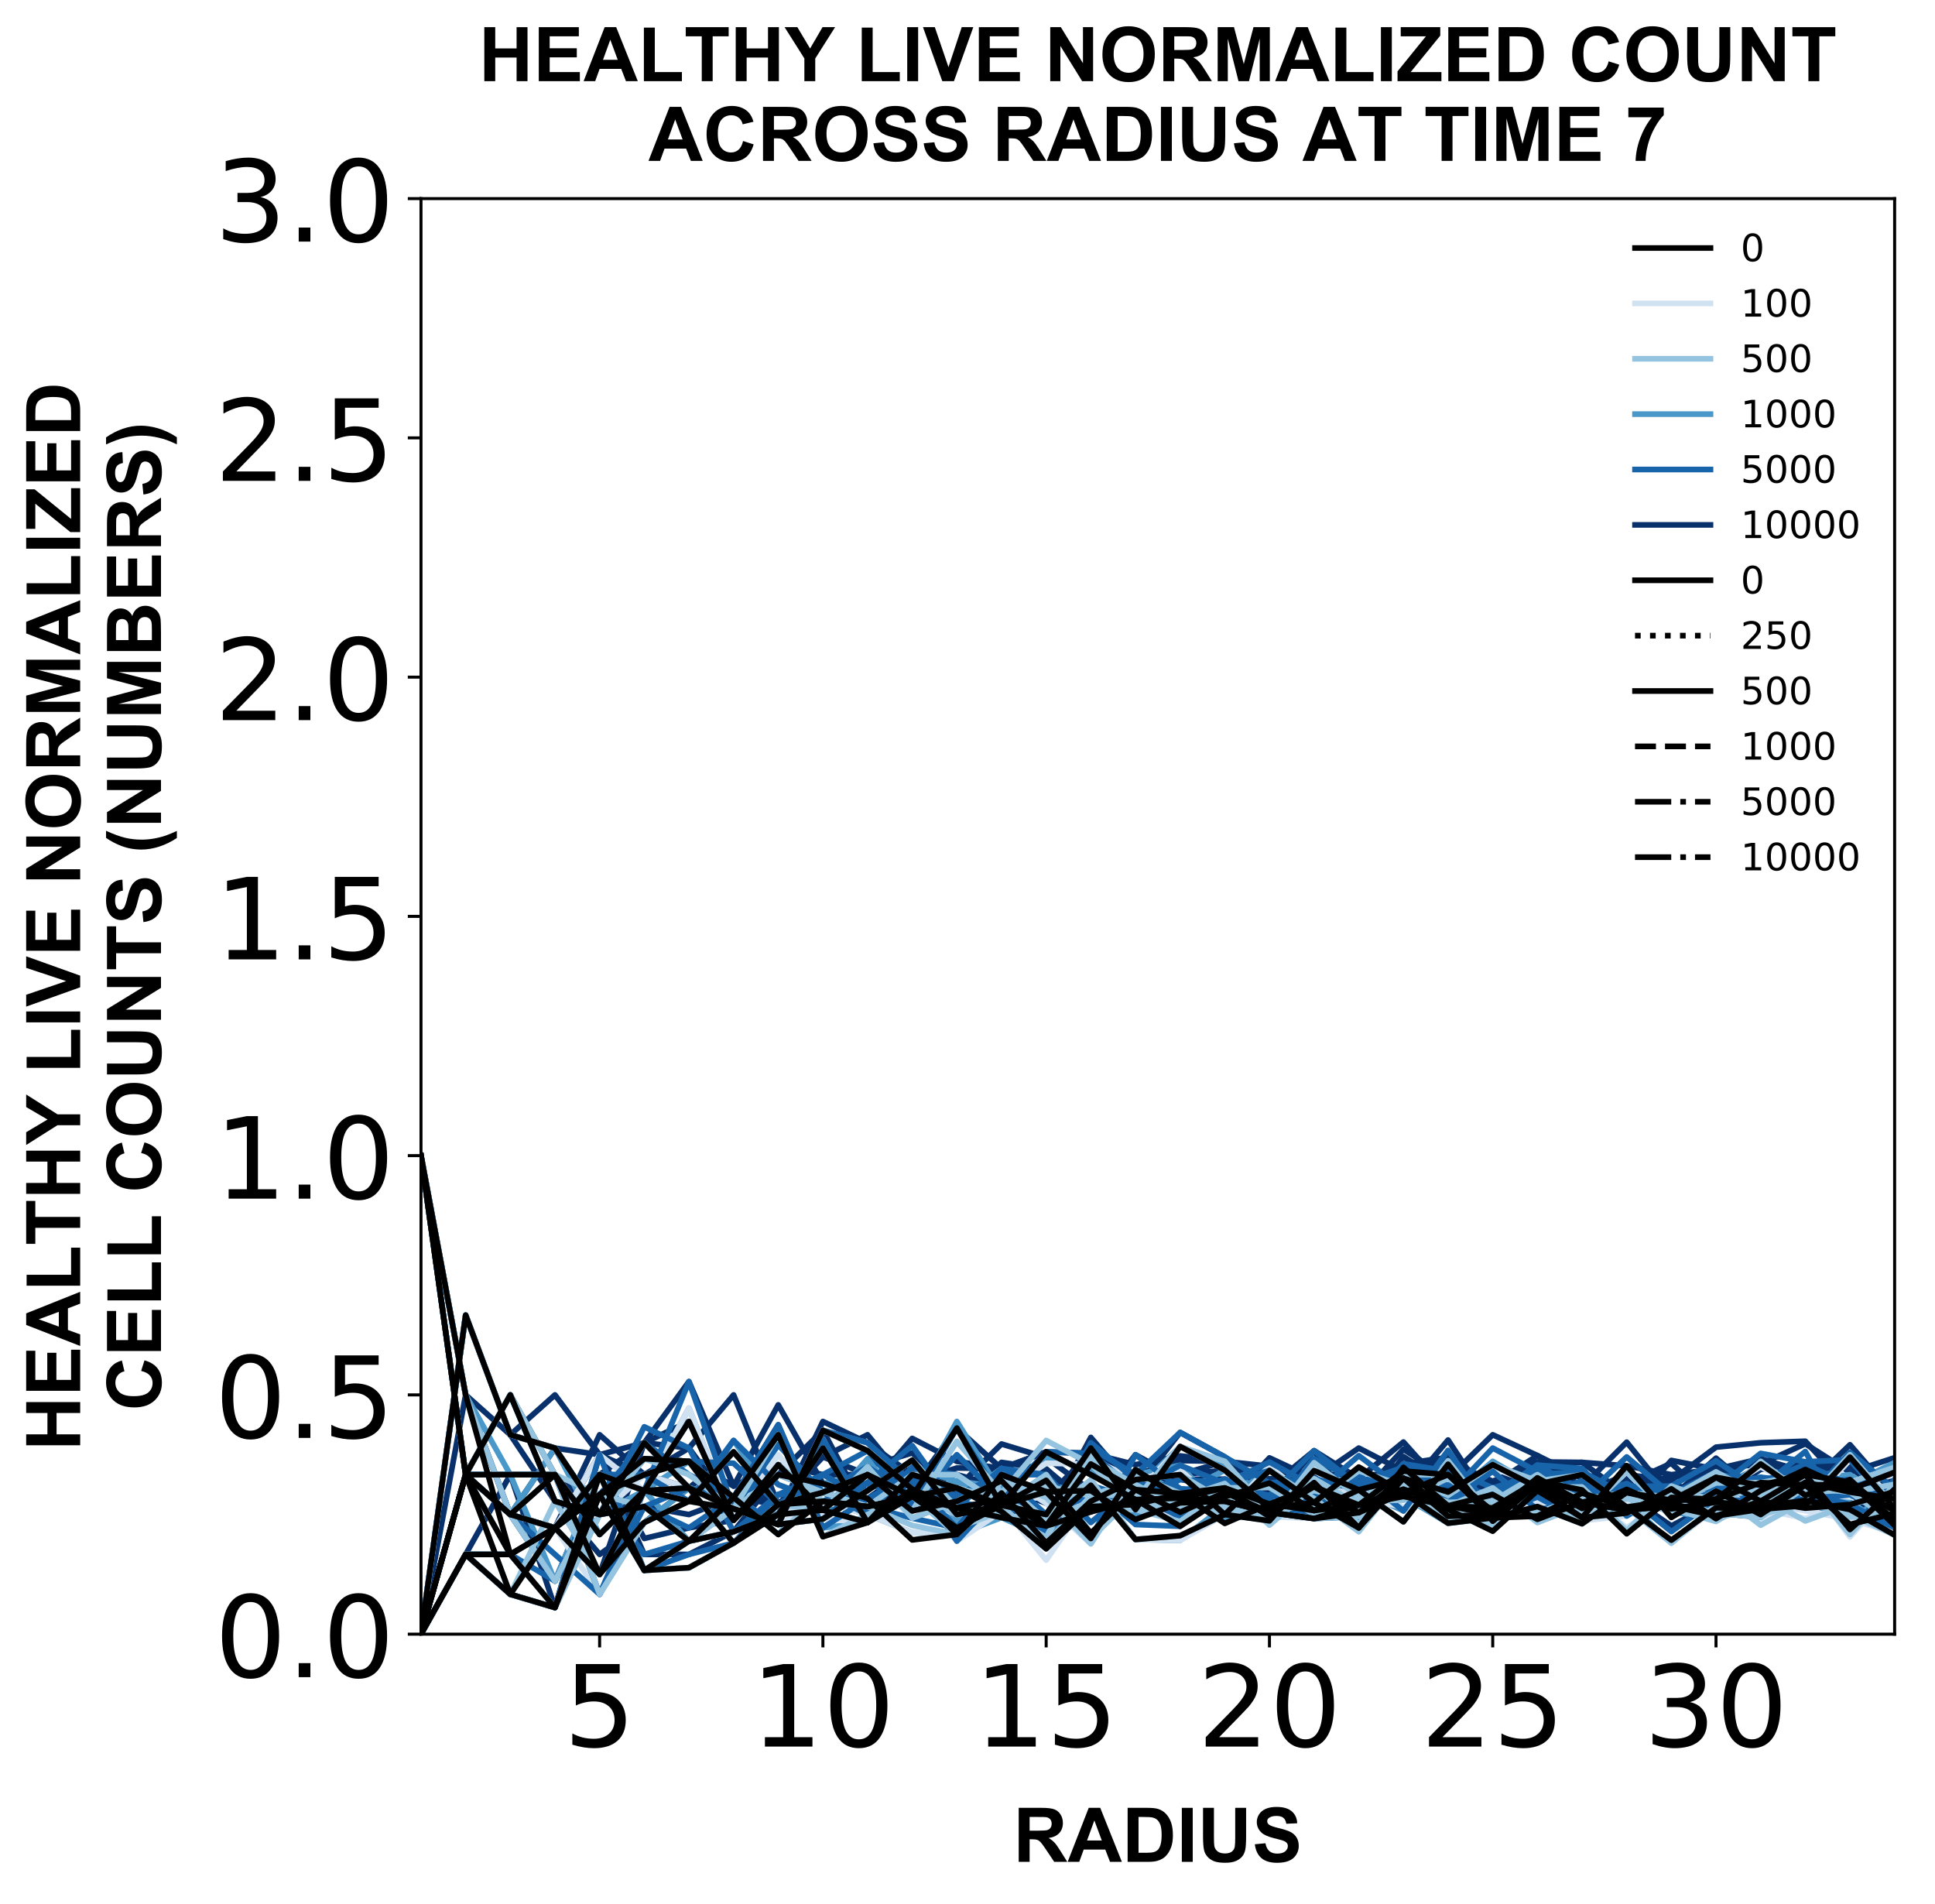 <?xml version="1.0" encoding="utf-8" standalone="no"?>
<!DOCTYPE svg PUBLIC "-//W3C//DTD SVG 1.1//EN"
  "http://www.w3.org/Graphics/SVG/1.1/DTD/svg11.dtd">
<!-- Created with matplotlib (https://matplotlib.org/) -->
<svg height="504.658pt" version="1.1" viewBox="0 0 512.89 504.658" width="512.89pt" xmlns="http://www.w3.org/2000/svg" xmlns:xlink="http://www.w3.org/1999/xlink">
 <defs>
  <style type="text/css">
*{stroke-linecap:butt;stroke-linejoin:round;}
  </style>
 </defs>
 <g id="figure_1">
  <g id="patch_1">
   <path d="M 0 504.658 
L 512.89 504.658 
L 512.89 -0 
L 0 -0 
z
" style="fill:#ffffff;"/>
  </g>
  <g id="axes_1">
   <g id="patch_2">
    <path d="M 111.59 433.161 
L 502.19 433.161 
L 502.19 52.641 
L 111.59 52.641 
z
" style="fill:#ffffff;"/>
   </g>
   <g id="matplotlib.axis_1">
    <g id="xtick_1">
     <g id="line2d_1">
      <defs>
       <path d="M 0 0 
L 0 3.5 
" id="mb689705264" style="stroke:#000000;stroke-width:0.8;"/>
      </defs>
      <g>
       <use style="stroke:#000000;stroke-width:0.8;" x="158.935" xlink:href="#mb689705264" y="433.161"/>
      </g>
     </g>
     <g id="text_1">
      <!-- 5 -->
      <defs>
       <path d="M 10.797 72.906 
L 49.516 72.906 
L 49.516 64.594 
L 19.828 64.594 
L 19.828 46.734 
Q 21.969 47.469 24.109 47.828 
Q 26.266 48.188 28.422 48.188 
Q 40.625 48.188 47.75 41.5 
Q 54.891 34.812 54.891 23.391 
Q 54.891 11.625 47.562 5.094 
Q 40.234 -1.422 26.906 -1.422 
Q 22.312 -1.422 17.547 -0.641 
Q 12.797 0.141 7.719 1.703 
L 7.719 11.625 
Q 12.109 9.234 16.797 8.062 
Q 21.484 6.891 26.703 6.891 
Q 35.156 6.891 40.078 11.328 
Q 45.016 15.766 45.016 23.391 
Q 45.016 31 40.078 35.438 
Q 35.156 39.891 26.703 39.891 
Q 22.75 39.891 18.812 39.016 
Q 14.891 38.141 10.797 36.281 
z
" id="DejaVuSans-53"/>
      </defs>
      <g transform="translate(149.392 462.957)scale(0.3 -0.3)">
       <use xlink:href="#DejaVuSans-53"/>
      </g>
     </g>
    </g>
    <g id="xtick_2">
     <g id="line2d_2">
      <g>
       <use style="stroke:#000000;stroke-width:0.8;" x="218.117" xlink:href="#mb689705264" y="433.161"/>
      </g>
     </g>
     <g id="text_2">
      <!-- 10 -->
      <defs>
       <path d="M 12.406 8.297 
L 28.516 8.297 
L 28.516 63.922 
L 10.984 60.406 
L 10.984 69.391 
L 28.422 72.906 
L 38.281 72.906 
L 38.281 8.297 
L 54.391 8.297 
L 54.391 0 
L 12.406 0 
z
" id="DejaVuSans-49"/>
       <path d="M 31.781 66.406 
Q 24.172 66.406 20.328 58.906 
Q 16.5 51.422 16.5 36.375 
Q 16.5 21.391 20.328 13.891 
Q 24.172 6.391 31.781 6.391 
Q 39.453 6.391 43.281 13.891 
Q 47.125 21.391 47.125 36.375 
Q 47.125 51.422 43.281 58.906 
Q 39.453 66.406 31.781 66.406 
z
M 31.781 74.219 
Q 44.047 74.219 50.516 64.516 
Q 56.984 54.828 56.984 36.375 
Q 56.984 17.969 50.516 8.266 
Q 44.047 -1.422 31.781 -1.422 
Q 19.531 -1.422 13.062 8.266 
Q 6.594 17.969 6.594 36.375 
Q 6.594 54.828 13.062 64.516 
Q 19.531 74.219 31.781 74.219 
z
" id="DejaVuSans-48"/>
      </defs>
      <g transform="translate(199.03 462.957)scale(0.3 -0.3)">
       <use xlink:href="#DejaVuSans-49"/>
       <use x="63.623" xlink:href="#DejaVuSans-48"/>
      </g>
     </g>
    </g>
    <g id="xtick_3">
     <g id="line2d_3">
      <g>
       <use style="stroke:#000000;stroke-width:0.8;" x="277.299" xlink:href="#mb689705264" y="433.161"/>
      </g>
     </g>
     <g id="text_3">
      <!-- 15 -->
      <g transform="translate(258.212 462.957)scale(0.3 -0.3)">
       <use xlink:href="#DejaVuSans-49"/>
       <use x="63.623" xlink:href="#DejaVuSans-53"/>
      </g>
     </g>
    </g>
    <g id="xtick_4">
     <g id="line2d_4">
      <g>
       <use style="stroke:#000000;stroke-width:0.8;" x="336.481" xlink:href="#mb689705264" y="433.161"/>
      </g>
     </g>
     <g id="text_4">
      <!-- 20 -->
      <defs>
       <path d="M 19.188 8.297 
L 53.609 8.297 
L 53.609 0 
L 7.328 0 
L 7.328 8.297 
Q 12.938 14.109 22.625 23.891 
Q 32.328 33.688 34.812 36.531 
Q 39.547 41.844 41.422 45.531 
Q 43.312 49.219 43.312 52.781 
Q 43.312 58.594 39.234 62.25 
Q 35.156 65.922 28.609 65.922 
Q 23.969 65.922 18.812 64.312 
Q 13.672 62.703 7.812 59.422 
L 7.812 69.391 
Q 13.766 71.781 18.938 73 
Q 24.125 74.219 28.422 74.219 
Q 39.75 74.219 46.484 68.547 
Q 53.219 62.891 53.219 53.422 
Q 53.219 48.922 51.531 44.891 
Q 49.859 40.875 45.406 35.406 
Q 44.188 33.984 37.641 27.219 
Q 31.109 20.453 19.188 8.297 
z
" id="DejaVuSans-50"/>
      </defs>
      <g transform="translate(317.393 462.957)scale(0.3 -0.3)">
       <use xlink:href="#DejaVuSans-50"/>
       <use x="63.623" xlink:href="#DejaVuSans-48"/>
      </g>
     </g>
    </g>
    <g id="xtick_5">
     <g id="line2d_5">
      <g>
       <use style="stroke:#000000;stroke-width:0.8;" x="395.663" xlink:href="#mb689705264" y="433.161"/>
      </g>
     </g>
     <g id="text_5">
      <!-- 25 -->
      <g transform="translate(376.575 462.957)scale(0.3 -0.3)">
       <use xlink:href="#DejaVuSans-50"/>
       <use x="63.623" xlink:href="#DejaVuSans-53"/>
      </g>
     </g>
    </g>
    <g id="xtick_6">
     <g id="line2d_6">
      <g>
       <use style="stroke:#000000;stroke-width:0.8;" x="454.845" xlink:href="#mb689705264" y="433.161"/>
      </g>
     </g>
     <g id="text_6">
      <!-- 30 -->
      <defs>
       <path d="M 40.578 39.312 
Q 47.656 37.797 51.625 33 
Q 55.609 28.219 55.609 21.188 
Q 55.609 10.406 48.188 4.484 
Q 40.766 -1.422 27.094 -1.422 
Q 22.516 -1.422 17.656 -0.516 
Q 12.797 0.391 7.625 2.203 
L 7.625 11.719 
Q 11.719 9.328 16.594 8.109 
Q 21.484 6.891 26.812 6.891 
Q 36.078 6.891 40.938 10.547 
Q 45.797 14.203 45.797 21.188 
Q 45.797 27.641 41.281 31.266 
Q 36.766 34.906 28.719 34.906 
L 20.219 34.906 
L 20.219 43.016 
L 29.109 43.016 
Q 36.375 43.016 40.234 45.922 
Q 44.094 48.828 44.094 54.297 
Q 44.094 59.906 40.109 62.906 
Q 36.141 65.922 28.719 65.922 
Q 24.656 65.922 20.016 65.031 
Q 15.375 64.156 9.812 62.312 
L 9.812 71.094 
Q 15.438 72.656 20.344 73.438 
Q 25.25 74.219 29.594 74.219 
Q 40.828 74.219 47.359 69.109 
Q 53.906 64.016 53.906 55.328 
Q 53.906 49.266 50.438 45.094 
Q 46.969 40.922 40.578 39.312 
z
" id="DejaVuSans-51"/>
      </defs>
      <g transform="translate(435.757 462.957)scale(0.3 -0.3)">
       <use xlink:href="#DejaVuSans-51"/>
       <use x="63.623" xlink:href="#DejaVuSans-48"/>
      </g>
     </g>
    </g>
    <g id="text_7">
     <!-- RADIUS -->
     <defs>
      <path d="M 7.328 0 
L 7.328 71.578 
L 37.75 71.578 
Q 49.219 71.578 54.422 69.641 
Q 59.625 67.719 62.75 62.781 
Q 65.875 57.859 65.875 51.516 
Q 65.875 43.453 61.125 38.203 
Q 56.391 32.953 46.969 31.594 
Q 51.656 28.859 54.703 25.578 
Q 57.766 22.312 62.938 13.969 
L 71.688 0 
L 54.391 0 
L 43.953 15.578 
Q 38.375 23.922 36.328 26.094 
Q 34.281 28.266 31.984 29.078 
Q 29.688 29.891 24.703 29.891 
L 21.781 29.891 
L 21.781 0 
z
M 21.781 41.312 
L 32.469 41.312 
Q 42.875 41.312 45.453 42.188 
Q 48.047 43.062 49.516 45.203 
Q 50.984 47.359 50.984 50.594 
Q 50.984 54.203 49.047 56.422 
Q 47.125 58.641 43.609 59.234 
Q 41.844 59.469 33.062 59.469 
L 21.781 59.469 
z
" id="Arial-BoldMT-82"/>
      <path d="M 71.828 0 
L 56.109 0 
L 49.859 16.266 
L 21.234 16.266 
L 15.328 0 
L 0 0 
L 27.875 71.578 
L 43.172 71.578 
z
M 45.219 28.328 
L 35.359 54.891 
L 25.688 28.328 
z
" id="Arial-BoldMT-65"/>
      <path d="M 7.234 71.578 
L 33.641 71.578 
Q 42.578 71.578 47.266 70.219 
Q 53.562 68.359 58.047 63.625 
Q 62.547 58.891 64.891 52.031 
Q 67.234 45.172 67.234 35.109 
Q 67.234 26.266 65.047 19.875 
Q 62.359 12.062 57.375 7.234 
Q 53.609 3.562 47.219 1.516 
Q 42.438 0 34.422 0 
L 7.234 0 
z
M 21.688 59.469 
L 21.688 12.062 
L 32.469 12.062 
Q 38.531 12.062 41.219 12.75 
Q 44.734 13.625 47.047 15.719 
Q 49.359 17.828 50.828 22.625 
Q 52.297 27.438 52.297 35.75 
Q 52.297 44.047 50.828 48.484 
Q 49.359 52.938 46.719 55.422 
Q 44.094 57.906 40.047 58.797 
Q 37.016 59.469 28.172 59.469 
z
" id="Arial-BoldMT-68"/>
      <path d="M 6.844 0 
L 6.844 71.578 
L 21.297 71.578 
L 21.297 0 
z
" id="Arial-BoldMT-73"/>
      <path d="M 7.172 71.578 
L 21.625 71.578 
L 21.625 32.812 
Q 21.625 23.578 22.172 20.844 
Q 23.094 16.453 26.578 13.797 
Q 30.078 11.141 36.141 11.141 
Q 42.281 11.141 45.406 13.641 
Q 48.531 16.156 49.172 19.812 
Q 49.812 23.484 49.812 31.984 
L 49.812 71.578 
L 64.266 71.578 
L 64.266 33.984 
Q 64.266 21.094 63.094 15.766 
Q 61.922 10.453 58.766 6.781 
Q 55.609 3.125 50.328 0.953 
Q 45.062 -1.219 36.578 -1.219 
Q 26.312 -1.219 21.016 1.141 
Q 15.719 3.516 12.641 7.297 
Q 9.578 11.078 8.594 15.234 
Q 7.172 21.391 7.172 33.406 
z
" id="Arial-BoldMT-85"/>
      <path d="M 3.609 23.297 
L 17.672 24.656 
Q 18.953 17.578 22.828 14.25 
Q 26.703 10.938 33.297 10.938 
Q 40.281 10.938 43.812 13.891 
Q 47.359 16.844 47.359 20.797 
Q 47.359 23.344 45.875 25.125 
Q 44.391 26.906 40.672 28.219 
Q 38.141 29.109 29.109 31.344 
Q 17.484 34.234 12.797 38.422 
Q 6.203 44.344 6.203 52.828 
Q 6.203 58.297 9.297 63.062 
Q 12.406 67.828 18.234 70.312 
Q 24.078 72.797 32.328 72.797 
Q 45.797 72.797 52.609 66.891 
Q 59.422 60.984 59.766 51.125 
L 45.312 50.484 
Q 44.391 56 41.328 58.422 
Q 38.281 60.844 32.172 60.844 
Q 25.875 60.844 22.312 58.25 
Q 20.016 56.594 20.016 53.812 
Q 20.016 51.266 22.172 49.469 
Q 24.906 47.172 35.453 44.672 
Q 46 42.188 51.047 39.516 
Q 56.109 36.859 58.953 32.25 
Q 61.812 27.641 61.812 20.844 
Q 61.812 14.703 58.391 9.328 
Q 54.984 3.953 48.734 1.344 
Q 42.484 -1.266 33.156 -1.266 
Q 19.578 -1.266 12.297 5 
Q 5.031 11.281 3.609 23.297 
z
" id="Arial-BoldMT-83"/>
     </defs>
     <g transform="translate(268.554 493.511)scale(0.2 -0.2)">
      <use xlink:href="#Arial-BoldMT-82"/>
      <use x="72.217" xlink:href="#Arial-BoldMT-65"/>
      <use x="144.434" xlink:href="#Arial-BoldMT-68"/>
      <use x="216.65" xlink:href="#Arial-BoldMT-73"/>
      <use x="244.434" xlink:href="#Arial-BoldMT-85"/>
      <use x="316.65" xlink:href="#Arial-BoldMT-83"/>
     </g>
    </g>
   </g>
   <g id="matplotlib.axis_2">
    <g id="ytick_1">
     <g id="line2d_7">
      <defs>
       <path d="M 0 0 
L -3.5 0 
" id="m858a234781" style="stroke:#000000;stroke-width:0.8;"/>
      </defs>
      <g>
       <use style="stroke:#000000;stroke-width:0.8;" x="111.59" xlink:href="#m858a234781" y="433.161"/>
      </g>
     </g>
     <g id="text_8">
      <!-- 0.0 -->
      <defs>
       <path d="M 10.688 12.406 
L 21 12.406 
L 21 0 
L 10.688 0 
z
" id="DejaVuSans-46"/>
      </defs>
      <g transform="translate(56.881 444.559)scale(0.3 -0.3)">
       <use xlink:href="#DejaVuSans-48"/>
       <use x="63.623" xlink:href="#DejaVuSans-46"/>
       <use x="95.41" xlink:href="#DejaVuSans-48"/>
      </g>
     </g>
    </g>
    <g id="ytick_2">
     <g id="line2d_8">
      <g>
       <use style="stroke:#000000;stroke-width:0.8;" x="111.59" xlink:href="#m858a234781" y="369.741"/>
      </g>
     </g>
     <g id="text_9">
      <!-- 0.5 -->
      <g transform="translate(56.881 381.139)scale(0.3 -0.3)">
       <use xlink:href="#DejaVuSans-48"/>
       <use x="63.623" xlink:href="#DejaVuSans-46"/>
       <use x="95.41" xlink:href="#DejaVuSans-53"/>
      </g>
     </g>
    </g>
    <g id="ytick_3">
     <g id="line2d_9">
      <g>
       <use style="stroke:#000000;stroke-width:0.8;" x="111.59" xlink:href="#m858a234781" y="306.321"/>
      </g>
     </g>
     <g id="text_10">
      <!-- 1.0 -->
      <g transform="translate(56.881 317.719)scale(0.3 -0.3)">
       <use xlink:href="#DejaVuSans-49"/>
       <use x="63.623" xlink:href="#DejaVuSans-46"/>
       <use x="95.41" xlink:href="#DejaVuSans-48"/>
      </g>
     </g>
    </g>
    <g id="ytick_4">
     <g id="line2d_10">
      <g>
       <use style="stroke:#000000;stroke-width:0.8;" x="111.59" xlink:href="#m858a234781" y="242.901"/>
      </g>
     </g>
     <g id="text_11">
      <!-- 1.5 -->
      <g transform="translate(56.881 254.299)scale(0.3 -0.3)">
       <use xlink:href="#DejaVuSans-49"/>
       <use x="63.623" xlink:href="#DejaVuSans-46"/>
       <use x="95.41" xlink:href="#DejaVuSans-53"/>
      </g>
     </g>
    </g>
    <g id="ytick_5">
     <g id="line2d_11">
      <g>
       <use style="stroke:#000000;stroke-width:0.8;" x="111.59" xlink:href="#m858a234781" y="179.481"/>
      </g>
     </g>
     <g id="text_12">
      <!-- 2.0 -->
      <g transform="translate(56.881 190.879)scale(0.3 -0.3)">
       <use xlink:href="#DejaVuSans-50"/>
       <use x="63.623" xlink:href="#DejaVuSans-46"/>
       <use x="95.41" xlink:href="#DejaVuSans-48"/>
      </g>
     </g>
    </g>
    <g id="ytick_6">
     <g id="line2d_12">
      <g>
       <use style="stroke:#000000;stroke-width:0.8;" x="111.59" xlink:href="#m858a234781" y="116.061"/>
      </g>
     </g>
     <g id="text_13">
      <!-- 2.5 -->
      <g transform="translate(56.881 127.459)scale(0.3 -0.3)">
       <use xlink:href="#DejaVuSans-50"/>
       <use x="63.623" xlink:href="#DejaVuSans-46"/>
       <use x="95.41" xlink:href="#DejaVuSans-53"/>
      </g>
     </g>
    </g>
    <g id="ytick_7">
     <g id="line2d_13">
      <g>
       <use style="stroke:#000000;stroke-width:0.8;" x="111.59" xlink:href="#m858a234781" y="52.641"/>
      </g>
     </g>
     <g id="text_14">
      <!-- 3.0 -->
      <g transform="translate(56.881 64.039)scale(0.3 -0.3)">
       <use xlink:href="#DejaVuSans-51"/>
       <use x="63.623" xlink:href="#DejaVuSans-46"/>
       <use x="95.41" xlink:href="#DejaVuSans-48"/>
      </g>
     </g>
    </g>
    <g id="text_15">
     <!-- HEALTHY LIVE NORMALIZED -->
     <defs>
      <path d="M 7.328 0 
L 7.328 71.578 
L 21.781 71.578 
L 21.781 43.406 
L 50.094 43.406 
L 50.094 71.578 
L 64.547 71.578 
L 64.547 0 
L 50.094 0 
L 50.094 31.297 
L 21.781 31.297 
L 21.781 0 
z
" id="Arial-BoldMT-72"/>
      <path d="M 7.281 0 
L 7.281 71.578 
L 60.359 71.578 
L 60.359 59.469 
L 21.734 59.469 
L 21.734 43.609 
L 57.672 43.609 
L 57.672 31.547 
L 21.734 31.547 
L 21.734 12.062 
L 61.719 12.062 
L 61.719 0 
z
" id="Arial-BoldMT-69"/>
      <path d="M 7.672 0 
L 7.672 71 
L 22.125 71 
L 22.125 12.062 
L 58.062 12.062 
L 58.062 0 
z
" id="Arial-BoldMT-76"/>
      <path d="M 23.391 0 
L 23.391 59.469 
L 2.156 59.469 
L 2.156 71.578 
L 59.031 71.578 
L 59.031 59.469 
L 37.844 59.469 
L 37.844 0 
z
" id="Arial-BoldMT-84"/>
      <path d="M 26.078 0 
L 26.078 30.125 
L -0.141 71.578 
L 16.797 71.578 
L 33.641 43.266 
L 50.141 71.578 
L 66.797 71.578 
L 40.484 30.031 
L 40.484 0 
z
" id="Arial-BoldMT-89"/>
      <path id="Arial-BoldMT-32"/>
      <path d="M 25.531 0 
L -0.047 71.578 
L 15.625 71.578 
L 33.734 18.609 
L 51.266 71.578 
L 66.609 71.578 
L 40.969 0 
z
" id="Arial-BoldMT-86"/>
      <path d="M 7.422 0 
L 7.422 71.578 
L 21.484 71.578 
L 50.781 23.781 
L 50.781 71.578 
L 64.203 71.578 
L 64.203 0 
L 49.703 0 
L 20.844 46.688 
L 20.844 0 
z
" id="Arial-BoldMT-78"/>
      <path d="M 4.344 35.359 
Q 4.344 46.297 7.625 53.719 
Q 10.062 59.188 14.281 63.531 
Q 18.5 67.875 23.531 69.969 
Q 30.219 72.797 38.969 72.797 
Q 54.781 72.797 64.281 62.984 
Q 73.781 53.172 73.781 35.688 
Q 73.781 18.359 64.359 8.562 
Q 54.938 -1.219 39.156 -1.219 
Q 23.188 -1.219 13.766 8.516 
Q 4.344 18.266 4.344 35.359 
z
M 19.234 35.844 
Q 19.234 23.688 24.844 17.406 
Q 30.469 11.141 39.109 11.141 
Q 47.75 11.141 53.297 17.359 
Q 58.844 23.578 58.844 36.031 
Q 58.844 48.344 53.438 54.391 
Q 48.047 60.453 39.109 60.453 
Q 30.172 60.453 24.703 54.312 
Q 19.234 48.188 19.234 35.844 
z
" id="Arial-BoldMT-79"/>
      <path d="M 7.078 0 
L 7.078 71.578 
L 28.719 71.578 
L 41.703 22.75 
L 54.547 71.578 
L 76.219 71.578 
L 76.219 0 
L 62.797 0 
L 62.797 56.344 
L 48.578 0 
L 34.672 0 
L 20.516 56.344 
L 20.516 0 
z
" id="Arial-BoldMT-77"/>
      <path d="M 1.078 0 
L 1.078 13.031 
L 38.672 59.469 
L 5.328 59.469 
L 5.328 71.578 
L 57.719 71.578 
L 57.719 60.359 
L 18.5 12.062 
L 59.234 12.062 
L 59.234 0 
z
" id="Arial-BoldMT-90"/>
     </defs>
     <g transform="translate(21.253 384.553)rotate(-90)scale(0.2 -0.2)">
      <use xlink:href="#Arial-BoldMT-72"/>
      <use x="72.217" xlink:href="#Arial-BoldMT-69"/>
      <use x="138.916" xlink:href="#Arial-BoldMT-65"/>
      <use x="211.133" xlink:href="#Arial-BoldMT-76"/>
      <use x="272.107" xlink:href="#Arial-BoldMT-84"/>
      <use x="333.191" xlink:href="#Arial-BoldMT-72"/>
      <use x="405.408" xlink:href="#Arial-BoldMT-89"/>
      <use x="472.092" xlink:href="#Arial-BoldMT-32"/>
      <use x="499.875" xlink:href="#Arial-BoldMT-76"/>
      <use x="560.959" xlink:href="#Arial-BoldMT-73"/>
      <use x="588.742" xlink:href="#Arial-BoldMT-86"/>
      <use x="655.441" xlink:href="#Arial-BoldMT-69"/>
      <use x="722.141" xlink:href="#Arial-BoldMT-32"/>
      <use x="749.924" xlink:href="#Arial-BoldMT-78"/>
      <use x="822.141" xlink:href="#Arial-BoldMT-79"/>
      <use x="899.924" xlink:href="#Arial-BoldMT-82"/>
      <use x="972.141" xlink:href="#Arial-BoldMT-77"/>
      <use x="1055.441" xlink:href="#Arial-BoldMT-65"/>
      <use x="1127.658" xlink:href="#Arial-BoldMT-76"/>
      <use x="1188.742" xlink:href="#Arial-BoldMT-73"/>
      <use x="1216.525" xlink:href="#Arial-BoldMT-90"/>
      <use x="1277.609" xlink:href="#Arial-BoldMT-69"/>
      <use x="1344.309" xlink:href="#Arial-BoldMT-68"/>
     </g>
     <!-- CELL COUNTS (NUMBERS) -->
     <defs>
      <path d="M 53.078 26.312 
L 67.094 21.875 
Q 63.875 10.156 56.375 4.469 
Q 48.875 -1.219 37.359 -1.219 
Q 23.094 -1.219 13.906 8.516 
Q 4.734 18.266 4.734 35.156 
Q 4.734 53.031 13.953 62.906 
Q 23.188 72.797 38.234 72.797 
Q 51.375 72.797 59.578 65.047 
Q 64.453 60.453 66.891 51.859 
L 52.594 48.438 
Q 51.312 54 47.281 57.219 
Q 43.266 60.453 37.5 60.453 
Q 29.547 60.453 24.578 54.734 
Q 19.625 49.031 19.625 36.234 
Q 19.625 22.656 24.5 16.891 
Q 29.391 11.141 37.203 11.141 
Q 42.969 11.141 47.109 14.797 
Q 51.266 18.453 53.078 26.312 
z
" id="Arial-BoldMT-67"/>
      <path d="M 29.938 -21.047 
L 20.516 -21.047 
Q 13.031 -9.766 9.125 2.391 
Q 5.219 14.547 5.219 25.922 
Q 5.219 40.047 10.062 52.641 
Q 14.266 63.578 20.703 72.797 
L 30.078 72.797 
Q 23.391 58.016 20.875 47.625 
Q 18.359 37.25 18.359 25.641 
Q 18.359 17.625 19.844 9.219 
Q 21.344 0.828 23.922 -6.734 
Q 25.641 -11.719 29.938 -21.047 
z
" id="Arial-BoldMT-40"/>
      <path d="M 7.328 71.578 
L 35.938 71.578 
Q 44.438 71.578 48.609 70.875 
Q 52.781 70.172 56.078 67.922 
Q 59.375 65.672 61.562 61.938 
Q 63.766 58.203 63.766 53.562 
Q 63.766 48.531 61.047 44.328 
Q 58.344 40.141 53.719 38.031 
Q 60.25 36.141 63.766 31.547 
Q 67.281 26.953 67.281 20.75 
Q 67.281 15.875 65.016 11.25 
Q 62.75 6.641 58.812 3.875 
Q 54.891 1.125 49.125 0.484 
Q 45.516 0.094 31.688 0 
L 7.328 0 
z
M 21.781 59.672 
L 21.781 43.109 
L 31.25 43.109 
Q 39.703 43.109 41.75 43.359 
Q 45.453 43.797 47.578 45.922 
Q 49.703 48.047 49.703 51.516 
Q 49.703 54.828 47.875 56.906 
Q 46.047 58.984 42.438 59.422 
Q 40.281 59.672 30.078 59.672 
z
M 21.781 31.203 
L 21.781 12.062 
L 35.156 12.062 
Q 42.969 12.062 45.062 12.5 
Q 48.297 13.094 50.312 15.359 
Q 52.344 17.625 52.344 21.438 
Q 52.344 24.656 50.781 26.906 
Q 49.219 29.156 46.266 30.172 
Q 43.312 31.203 33.453 31.203 
z
" id="Arial-BoldMT-66"/>
      <path d="M 3.375 -21.047 
Q 7.422 -12.359 9.078 -7.719 
Q 10.75 -3.078 12.156 2.969 
Q 13.578 9.031 14.25 14.469 
Q 14.938 19.922 14.938 25.641 
Q 14.938 37.25 12.453 47.625 
Q 9.969 58.016 3.266 72.797 
L 12.594 72.797 
Q 19.969 62.312 24.047 50.531 
Q 28.125 38.766 28.125 26.656 
Q 28.125 16.453 24.906 4.781 
Q 21.234 -8.297 12.844 -21.047 
z
" id="Arial-BoldMT-41"/>
     </defs>
     <g transform="translate(42.671 374.003)rotate(-90)scale(0.2 -0.2)">
      <use xlink:href="#Arial-BoldMT-67"/>
      <use x="72.217" xlink:href="#Arial-BoldMT-69"/>
      <use x="138.916" xlink:href="#Arial-BoldMT-76"/>
      <use x="200" xlink:href="#Arial-BoldMT-76"/>
      <use x="261.068" xlink:href="#Arial-BoldMT-32"/>
      <use x="288.852" xlink:href="#Arial-BoldMT-67"/>
      <use x="361.068" xlink:href="#Arial-BoldMT-79"/>
      <use x="438.852" xlink:href="#Arial-BoldMT-85"/>
      <use x="511.068" xlink:href="#Arial-BoldMT-78"/>
      <use x="583.285" xlink:href="#Arial-BoldMT-84"/>
      <use x="644.369" xlink:href="#Arial-BoldMT-83"/>
      <use x="711.068" xlink:href="#Arial-BoldMT-32"/>
      <use x="738.852" xlink:href="#Arial-BoldMT-40"/>
      <use x="772.152" xlink:href="#Arial-BoldMT-78"/>
      <use x="844.369" xlink:href="#Arial-BoldMT-85"/>
      <use x="916.586" xlink:href="#Arial-BoldMT-77"/>
      <use x="999.887" xlink:href="#Arial-BoldMT-66"/>
      <use x="1072.104" xlink:href="#Arial-BoldMT-69"/>
      <use x="1138.803" xlink:href="#Arial-BoldMT-82"/>
      <use x="1211.02" xlink:href="#Arial-BoldMT-83"/>
      <use x="1277.719" xlink:href="#Arial-BoldMT-41"/>
     </g>
    </g>
   </g>
   <g id="line2d_14">
    <path clip-path="url(#pfbdcd4a4ea)" d="M 111.59 306.321 
L 123.426 369.741 
L 135.263 380.311 
L 147.099 397.928 
L 158.935 412.021 
L 170.772 403.565 
L 182.608 394.405 
L 194.445 396.921 
L 206.281 398.809 
L 218.117 395.579 
L 229.954 388.767 
L 241.79 385.116 
L 253.626 396.166 
L 265.463 392.507 
L 277.299 389.371 
L 289.135 400.747 
L 300.972 385.596 
L 312.808 392.125 
L 324.645 394.405 
L 336.481 388.656 
L 348.317 391.938 
L 360.154 396.921 
L 371.99 389.92 
L 383.826 387.205 
L 395.663 392.643 
L 407.499 387.499 
L 419.335 387.629 
L 431.172 396.362 
L 443.008 404.471 
L 454.845 398.171 
L 466.681 393.7 
L 478.517 394.291 
L 490.354 382.954 
L 502.19 396.647 
" style="fill:none;stroke:#08306b;stroke-linecap:square;stroke-width:1.5;"/>
   </g>
   <g id="line2d_15">
    <path clip-path="url(#pfbdcd4a4ea)" d="M 111.59 433.161 
L 123.426 412.021 
L 135.263 390.881 
L 147.099 426.115 
L 158.935 396.166 
L 170.772 386.653 
L 182.608 387.358 
L 194.445 393.901 
L 206.281 388.239 
L 218.117 390.881 
L 229.954 390.881 
L 241.79 394.725 
L 253.626 399.69 
L 265.463 387.629 
L 277.299 389.371 
L 289.135 399.337 
L 300.972 390.881 
L 312.808 387.151 
L 324.645 387.358 
L 336.481 388.656 
L 348.317 390.881 
L 360.154 390.881 
L 371.99 390.881 
L 383.826 390.881 
L 395.663 393.524 
L 407.499 395.955 
L 419.335 395.76 
L 431.172 390.881 
L 443.008 392.391 
L 454.845 383.592 
L 466.681 382.425 
L 478.517 382.016 
L 490.354 394.845 
L 502.19 397.287 
" style="fill:none;stroke:#08306b;stroke-linecap:square;stroke-width:1.5;"/>
   </g>
   <g id="line2d_16">
    <path clip-path="url(#pfbdcd4a4ea)" d="M 111.59 306.321 
L 123.426 369.741 
L 135.263 401.451 
L 147.099 419.068 
L 158.935 390.881 
L 170.772 382.425 
L 182.608 383.835 
L 194.445 369.741 
L 206.281 398.809 
L 218.117 386.183 
L 229.954 390.881 
L 241.79 394.725 
L 253.626 397.928 
L 265.463 402.264 
L 277.299 402.961 
L 289.135 381.016 
L 300.972 394.845 
L 312.808 379.689 
L 324.645 386.183 
L 336.481 396.444 
L 348.317 391.938 
L 360.154 383.835 
L 371.99 389.92 
L 383.826 396.396 
L 395.663 396.166 
L 407.499 391.727 
L 419.335 396.573 
L 431.172 391.664 
L 443.008 396.921 
L 454.845 386.507 
L 466.681 396.519 
L 478.517 393.609 
L 490.354 391.542 
L 502.19 395.365 
" style="fill:none;stroke:#08306b;stroke-linecap:square;stroke-width:1.5;"/>
   </g>
   <g id="line2d_17">
    <path clip-path="url(#pfbdcd4a4ea)" d="M 111.59 433.161 
L 123.426 390.881 
L 135.263 401.451 
L 147.099 383.835 
L 158.935 385.596 
L 170.772 390.881 
L 182.608 383.835 
L 194.445 399.941 
L 206.281 401.451 
L 218.117 376.788 
L 229.954 382.425 
L 241.79 390.881 
L 253.626 390.881 
L 265.463 394.134 
L 277.299 398.431 
L 289.135 395.109 
L 300.972 400.13 
L 312.808 395.855 
L 324.645 399.102 
L 336.481 386.431 
L 348.317 391.938 
L 360.154 393.901 
L 371.99 388.959 
L 383.826 394.558 
L 395.663 400.57 
L 407.499 389.19 
L 419.335 402.264 
L 431.172 393.23 
L 443.008 387.861 
L 454.845 398.9 
L 466.681 388.063 
L 478.517 382.698 
L 490.354 390.221 
L 502.19 386.397 
" style="fill:none;stroke:#08306b;stroke-linecap:square;stroke-width:1.5;"/>
   </g>
   <g id="line2d_18">
    <path clip-path="url(#pfbdcd4a4ea)" d="M 111.59 433.161 
L 123.426 369.741 
L 135.263 401.451 
L 147.099 404.975 
L 158.935 380.311 
L 170.772 390.881 
L 182.608 394.405 
L 194.445 384.841 
L 206.281 398.809 
L 218.117 395.579 
L 229.954 397.223 
L 241.79 392.803 
L 253.626 389.12 
L 265.463 389.255 
L 277.299 384.841 
L 289.135 390.881 
L 300.972 396.166 
L 312.808 392.125 
L 324.645 392.056 
L 336.481 395.332 
L 348.317 399.337 
L 360.154 396.921 
L 371.99 384.155 
L 383.826 391.8 
L 395.663 380.311 
L 407.499 385.808 
L 419.335 394.134 
L 431.172 382.269 
L 443.008 396.921 
L 454.845 387.965 
L 466.681 396.519 
L 478.517 389.517 
L 490.354 394.184 
L 502.19 401.772 
" style="fill:none;stroke:#08306b;stroke-linecap:square;stroke-width:1.5;"/>
   </g>
   <g id="line2d_19">
    <path clip-path="url(#pfbdcd4a4ea)" d="M 111.59 433.161 
L 123.426 412.021 
L 135.263 422.591 
L 147.099 426.115 
L 158.935 385.596 
L 170.772 412.021 
L 182.608 412.021 
L 194.445 405.981 
L 206.281 390.881 
L 218.117 386.183 
L 229.954 380.311 
L 241.79 394.725 
L 253.626 378.55 
L 265.463 389.255 
L 277.299 384.841 
L 289.135 385.244 
L 300.972 397.488 
L 312.808 397.099 
L 324.645 396.753 
L 336.481 387.543 
L 348.317 395.109 
L 360.154 389.875 
L 371.99 395.686 
L 383.826 381.69 
L 395.663 399.69 
L 407.499 393.418 
L 419.335 394.134 
L 431.172 393.23 
L 443.008 391.636 
L 454.845 389.423 
L 466.681 392.995 
L 478.517 392.927 
L 490.354 392.863 
L 502.19 401.772 
" style="fill:none;stroke:#08306b;stroke-linecap:square;stroke-width:1.5;"/>
   </g>
   <g id="line2d_20">
    <path clip-path="url(#pfbdcd4a4ea)" d="M 111.59 433.161 
L 123.426 390.881 
L 135.263 369.741 
L 147.099 390.881 
L 158.935 401.451 
L 170.772 399.337 
L 182.608 401.451 
L 194.445 396.921 
L 206.281 377.669 
L 218.117 404.975 
L 229.954 397.223 
L 241.79 388.959 
L 253.626 406.736 
L 265.463 392.507 
L 277.299 396.921 
L 289.135 385.244 
L 300.972 388.239 
L 312.808 385.907 
L 324.645 387.358 
L 336.481 398.67 
L 348.317 384.539 
L 360.154 391.888 
L 371.99 382.233 
L 383.826 395.477 
L 395.663 392.643 
L 407.499 390.036 
L 419.335 398.199 
L 431.172 392.447 
L 443.008 394.656 
L 454.845 397.442 
L 466.681 389.472 
L 478.517 388.154 
L 490.354 401.451 
L 502.19 394.084 
" style="fill:none;stroke:#08306b;stroke-linecap:square;stroke-width:1.5;"/>
   </g>
   <g id="line2d_21">
    <path clip-path="url(#pfbdcd4a4ea)" d="M 111.59 433.161 
L 123.426 348.601 
L 135.263 380.311 
L 147.099 369.741 
L 158.935 385.596 
L 170.772 382.425 
L 182.608 376.788 
L 194.445 399.941 
L 206.281 396.166 
L 218.117 395.579 
L 229.954 388.767 
L 241.79 400.49 
L 253.626 394.405 
L 265.463 382.75 
L 277.299 386.351 
L 289.135 395.109 
L 300.972 394.845 
L 312.808 390.881 
L 324.645 387.358 
L 336.481 394.219 
L 348.317 384.539 
L 360.154 401.955 
L 371.99 386.077 
L 383.826 393.639 
L 395.663 393.524 
L 407.499 385.808 
L 419.335 391.694 
L 431.172 395.579 
L 443.008 393.146 
L 454.845 397.442 
L 466.681 399.337 
L 478.517 388.154 
L 490.354 388.899 
L 502.19 392.803 
" style="fill:none;stroke:#08306b;stroke-linecap:square;stroke-width:1.5;"/>
   </g>
   <g id="line2d_22">
    <path clip-path="url(#pfbdcd4a4ea)" d="M 111.59 306.321 
L 123.426 390.881 
L 135.263 401.451 
L 147.099 404.975 
L 158.935 385.596 
L 170.772 407.793 
L 182.608 404.975 
L 194.445 402.961 
L 206.281 390.881 
L 218.117 379.137 
L 229.954 401.451 
L 241.79 396.647 
L 253.626 396.166 
L 265.463 392.507 
L 277.299 401.451 
L 289.135 383.835 
L 300.972 392.202 
L 312.808 398.342 
L 324.645 393.23 
L 336.481 399.782 
L 348.317 396.166 
L 360.154 394.908 
L 371.99 387.999 
L 383.826 386.286 
L 395.663 393.524 
L 407.499 388.344 
L 419.335 387.629 
L 431.172 388.532 
L 443.008 390.881 
L 454.845 389.423 
L 466.681 388.063 
L 478.517 389.517 
L 490.354 388.899 
L 502.19 397.928 
" style="fill:none;stroke:#08306b;stroke-linecap:square;stroke-width:1.5;"/>
   </g>
   <g id="line2d_23">
    <path clip-path="url(#pfbdcd4a4ea)" d="M 111.59 433.161 
L 123.426 390.881 
L 135.263 401.451 
L 147.099 404.975 
L 158.935 417.306 
L 170.772 382.425 
L 182.608 366.218 
L 194.445 393.901 
L 206.281 372.384 
L 218.117 393.23 
L 229.954 395.109 
L 241.79 381.272 
L 253.626 387.358 
L 265.463 389.255 
L 277.299 402.961 
L 289.135 397.928 
L 300.972 394.845 
L 312.808 390.881 
L 324.645 389.707 
L 336.481 391.994 
L 348.317 390.881 
L 360.154 392.895 
L 371.99 387.999 
L 383.826 392.72 
L 395.663 395.285 
L 407.499 388.344 
L 419.335 391.694 
L 431.172 400.277 
L 443.008 387.106 
L 454.845 389.423 
L 466.681 386.653 
L 478.517 390.199 
L 490.354 387.578 
L 502.19 402.412 
" style="fill:none;stroke:#08306b;stroke-linecap:square;stroke-width:1.5;"/>
   </g>
   <g id="line2d_24">
    <path clip-path="url(#pfbdcd4a4ea)" d="M 111.59 306.321 
L 123.426 390.881 
L 135.263 390.881 
L 147.099 390.881 
L 158.935 422.591 
L 170.772 403.565 
L 182.608 394.405 
L 194.445 399.941 
L 206.281 401.451 
L 218.117 400.277 
L 229.954 395.109 
L 241.79 387.038 
L 253.626 401.451 
L 265.463 399.012 
L 277.299 390.881 
L 289.135 406.384 
L 300.972 396.166 
L 312.808 395.855 
L 324.645 402.626 
L 336.481 396.444 
L 348.317 392.995 
L 360.154 399.941 
L 371.99 397.608 
L 383.826 390.881 
L 395.663 398.809 
L 407.499 392.572 
L 419.335 390.881 
L 431.172 397.928 
L 443.008 409.001 
L 454.845 398.9 
L 466.681 400.747 
L 478.517 399.064 
L 490.354 386.918 
L 502.19 400.49 
" style="fill:none;stroke:#4a98c9;stroke-linecap:square;stroke-width:1.5;"/>
   </g>
   <g id="line2d_25">
    <path clip-path="url(#pfbdcd4a4ea)" d="M 111.59 433.161 
L 123.426 412.021 
L 135.263 412.021 
L 147.099 426.115 
L 158.935 401.451 
L 170.772 386.653 
L 182.608 387.358 
L 194.445 399.941 
L 206.281 382.954 
L 218.117 395.579 
L 229.954 401.451 
L 241.79 406.256 
L 253.626 406.736 
L 265.463 389.255 
L 277.299 398.431 
L 289.135 407.793 
L 300.972 389.56 
L 312.808 395.855 
L 324.645 395.579 
L 336.481 400.895 
L 348.317 391.938 
L 360.154 396.921 
L 371.99 396.647 
L 383.826 399.153 
L 395.663 396.166 
L 407.499 402.72 
L 419.335 398.199 
L 431.172 400.277 
L 443.008 399.186 
L 454.845 393.068 
L 466.681 392.291 
L 478.517 392.927 
L 490.354 396.166 
L 502.19 401.131 
" style="fill:none;stroke:#4a98c9;stroke-linecap:square;stroke-width:1.5;"/>
   </g>
   <g id="line2d_26">
    <path clip-path="url(#pfbdcd4a4ea)" d="M 111.59 306.321 
L 123.426 369.741 
L 135.263 390.881 
L 147.099 419.068 
L 158.935 390.881 
L 170.772 390.881 
L 182.608 387.358 
L 194.445 396.921 
L 206.281 406.736 
L 218.117 393.23 
L 229.954 399.337 
L 241.79 394.725 
L 253.626 406.736 
L 265.463 402.264 
L 277.299 407.491 
L 289.135 386.653 
L 300.972 394.845 
L 312.808 383.42 
L 324.645 388.532 
L 336.481 397.557 
L 348.317 396.166 
L 360.154 389.875 
L 371.99 396.647 
L 383.826 403.749 
L 395.663 402.332 
L 407.499 399.337 
L 419.335 403.89 
L 431.172 396.362 
L 443.008 397.676 
L 454.845 391.61 
L 466.681 399.337 
L 478.517 399.746 
L 490.354 398.809 
L 502.19 396.006 
" style="fill:none;stroke:#4a98c9;stroke-linecap:square;stroke-width:1.5;"/>
   </g>
   <g id="line2d_27">
    <path clip-path="url(#pfbdcd4a4ea)" d="M 111.59 433.161 
L 123.426 390.881 
L 135.263 401.451 
L 147.099 383.835 
L 158.935 406.736 
L 170.772 395.109 
L 182.608 387.358 
L 194.445 399.941 
L 206.281 404.094 
L 218.117 379.137 
L 229.954 382.425 
L 241.79 394.725 
L 253.626 397.928 
L 265.463 402.264 
L 277.299 404.471 
L 289.135 392.291 
L 300.972 408.058 
L 312.808 408.291 
L 324.645 399.102 
L 336.481 388.656 
L 348.317 399.337 
L 360.154 401.955 
L 371.99 389.92 
L 383.826 398.234 
L 395.663 402.332 
L 407.499 393.418 
L 419.335 402.264 
L 431.172 401.06 
L 443.008 395.411 
L 454.845 401.816 
L 466.681 396.519 
L 478.517 391.563 
L 490.354 393.524 
L 502.19 387.678 
" style="fill:none;stroke:#4a98c9;stroke-linecap:square;stroke-width:1.5;"/>
   </g>
   <g id="line2d_28">
    <path clip-path="url(#pfbdcd4a4ea)" d="M 111.59 433.161 
L 123.426 390.881 
L 135.263 401.451 
L 147.099 404.975 
L 158.935 390.881 
L 170.772 395.109 
L 182.608 397.928 
L 194.445 381.821 
L 206.281 398.809 
L 218.117 397.928 
L 229.954 401.451 
L 241.79 396.647 
L 253.626 392.643 
L 265.463 394.134 
L 277.299 393.901 
L 289.135 395.109 
L 300.972 401.451 
L 312.808 397.099 
L 324.645 399.102 
L 336.481 399.782 
L 348.317 402.508 
L 360.154 401.955 
L 371.99 390.881 
L 383.826 397.315 
L 395.663 387.358 
L 407.499 394.264 
L 419.335 400.638 
L 431.172 390.098 
L 443.008 402.206 
L 454.845 394.526 
L 466.681 403.565 
L 478.517 397.701 
L 490.354 403.433 
L 502.19 401.772 
" style="fill:none;stroke:#4a98c9;stroke-linecap:square;stroke-width:1.5;"/>
   </g>
   <g id="line2d_29">
    <path clip-path="url(#pfbdcd4a4ea)" d="M 111.59 433.161 
L 123.426 412.021 
L 135.263 422.591 
L 147.099 426.115 
L 158.935 390.881 
L 170.772 416.249 
L 182.608 415.545 
L 194.445 409.001 
L 206.281 398.809 
L 218.117 393.23 
L 229.954 390.881 
L 241.79 398.569 
L 253.626 376.788 
L 265.463 395.76 
L 277.299 386.351 
L 289.135 389.472 
L 300.972 397.488 
L 312.808 399.586 
L 324.645 393.23 
L 336.481 393.107 
L 348.317 400.394 
L 360.154 394.908 
L 371.99 400.49 
L 383.826 387.205 
L 395.663 403.213 
L 407.499 395.109 
L 419.335 399.012 
L 431.172 395.579 
L 443.008 397.676 
L 454.845 398.171 
L 466.681 395.109 
L 478.517 395.655 
L 490.354 398.148 
L 502.19 405.615 
" style="fill:none;stroke:#4a98c9;stroke-linecap:square;stroke-width:1.5;"/>
   </g>
   <g id="line2d_30">
    <path clip-path="url(#pfbdcd4a4ea)" d="M 111.59 433.161 
L 123.426 390.881 
L 135.263 369.741 
L 147.099 397.928 
L 158.935 401.451 
L 170.772 395.109 
L 182.608 408.498 
L 194.445 399.941 
L 206.281 380.311 
L 218.117 404.975 
L 229.954 403.565 
L 241.79 396.647 
L 253.626 403.213 
L 265.463 395.76 
L 277.299 407.491 
L 289.135 397.928 
L 300.972 390.881 
L 312.808 388.394 
L 324.645 401.451 
L 336.481 403.12 
L 348.317 389.824 
L 360.154 393.901 
L 371.99 392.803 
L 383.826 400.992 
L 395.663 401.451 
L 407.499 392.572 
L 419.335 397.386 
L 431.172 397.145 
L 443.008 400.696 
L 454.845 402.545 
L 466.681 397.223 
L 478.517 392.245 
L 490.354 404.094 
L 502.19 392.803 
" style="fill:none;stroke:#4a98c9;stroke-linecap:square;stroke-width:1.5;"/>
   </g>
   <g id="line2d_31">
    <path clip-path="url(#pfbdcd4a4ea)" d="M 111.59 433.161 
L 123.426 348.601 
L 135.263 380.311 
L 147.099 383.835 
L 158.935 401.451 
L 170.772 382.425 
L 182.608 394.405 
L 194.445 409.001 
L 206.281 398.809 
L 218.117 400.277 
L 229.954 386.653 
L 241.79 402.412 
L 253.626 397.928 
L 265.463 389.255 
L 277.299 404.471 
L 289.135 399.337 
L 300.972 397.488 
L 312.808 395.855 
L 324.645 389.707 
L 336.481 402.008 
L 348.317 394.052 
L 360.154 403.968 
L 371.99 389.92 
L 383.826 399.153 
L 395.663 398.809 
L 407.499 392.572 
L 419.335 398.199 
L 431.172 401.06 
L 443.008 398.431 
L 454.845 399.629 
L 466.681 400.042 
L 478.517 396.337 
L 490.354 393.524 
L 502.19 395.365 
" style="fill:none;stroke:#4a98c9;stroke-linecap:square;stroke-width:1.5;"/>
   </g>
   <g id="line2d_32">
    <path clip-path="url(#pfbdcd4a4ea)" d="M 111.59 306.321 
L 123.426 390.881 
L 135.263 401.451 
L 147.099 404.975 
L 158.935 396.166 
L 170.772 416.249 
L 182.608 408.498 
L 194.445 405.981 
L 206.281 401.451 
L 218.117 381.486 
L 229.954 403.565 
L 241.79 394.725 
L 253.626 399.69 
L 265.463 397.386 
L 277.299 402.961 
L 289.135 388.063 
L 300.972 390.881 
L 312.808 400.829 
L 324.645 396.753 
L 336.481 402.008 
L 348.317 399.337 
L 360.154 397.928 
L 371.99 391.842 
L 383.826 390.881 
L 395.663 400.57 
L 407.499 399.337 
L 419.335 396.573 
L 431.172 397.145 
L 443.008 396.166 
L 454.845 395.255 
L 466.681 393.7 
L 478.517 392.245 
L 490.354 390.881 
L 502.19 399.209 
" style="fill:none;stroke:#4a98c9;stroke-linecap:square;stroke-width:1.5;"/>
   </g>
   <g id="line2d_33">
    <path clip-path="url(#pfbdcd4a4ea)" d="M 111.59 433.161 
L 123.426 390.881 
L 135.263 412.021 
L 147.099 404.975 
L 158.935 417.306 
L 170.772 395.109 
L 182.608 373.265 
L 194.445 402.961 
L 206.281 388.239 
L 218.117 400.277 
L 229.954 403.565 
L 241.79 388.959 
L 253.626 392.643 
L 265.463 400.638 
L 277.299 410.511 
L 289.135 397.928 
L 300.972 394.845 
L 312.808 394.612 
L 324.645 395.579 
L 336.481 397.557 
L 348.317 400.394 
L 360.154 399.941 
L 371.99 395.686 
L 383.826 395.477 
L 395.663 398.809 
L 407.499 392.572 
L 419.335 394.134 
L 431.172 405.758 
L 443.008 395.411 
L 454.845 394.526 
L 466.681 388.767 
L 478.517 392.927 
L 490.354 392.863 
L 502.19 402.412 
" style="fill:none;stroke:#4a98c9;stroke-linecap:square;stroke-width:1.5;"/>
   </g>
   <g id="line2d_34">
    <path clip-path="url(#pfbdcd4a4ea)" d="M 111.59 306.321 
L 123.426 390.881 
L 135.263 390.881 
L 147.099 390.881 
L 158.935 422.591 
L 170.772 403.565 
L 182.608 397.928 
L 194.445 399.941 
L 206.281 404.094 
L 218.117 402.626 
L 229.954 395.109 
L 241.79 387.038 
L 253.626 401.451 
L 265.463 400.638 
L 277.299 392.391 
L 289.135 407.793 
L 300.972 394.845 
L 312.808 397.099 
L 324.645 401.451 
L 336.481 397.557 
L 348.317 395.109 
L 360.154 400.948 
L 371.99 397.608 
L 383.826 392.72 
L 395.663 400.57 
L 407.499 391.727 
L 419.335 390.068 
L 431.172 399.494 
L 443.008 409.001 
L 454.845 399.629 
L 466.681 400.042 
L 478.517 399.746 
L 490.354 386.918 
L 502.19 397.287 
" style="fill:none;stroke:#d0e1f2;stroke-linecap:square;stroke-width:1.5;"/>
   </g>
   <g id="line2d_35">
    <path clip-path="url(#pfbdcd4a4ea)" d="M 111.59 433.161 
L 123.426 412.021 
L 135.263 412.021 
L 147.099 426.115 
L 158.935 401.451 
L 170.772 390.881 
L 182.608 394.405 
L 194.445 396.921 
L 206.281 388.239 
L 218.117 395.579 
L 229.954 401.451 
L 241.79 406.256 
L 253.626 406.736 
L 265.463 390.881 
L 277.299 398.431 
L 289.135 409.203 
L 300.972 390.881 
L 312.808 397.099 
L 324.645 399.102 
L 336.481 400.895 
L 348.317 394.052 
L 360.154 396.921 
L 371.99 399.529 
L 383.826 397.315 
L 395.663 395.285 
L 407.499 401.028 
L 419.335 398.199 
L 431.172 398.711 
L 443.008 399.186 
L 454.845 393.068 
L 466.681 395.109 
L 478.517 390.881 
L 490.354 395.506 
L 502.19 403.053 
" style="fill:none;stroke:#d0e1f2;stroke-linecap:square;stroke-width:1.5;"/>
   </g>
   <g id="line2d_36">
    <path clip-path="url(#pfbdcd4a4ea)" d="M 111.59 306.321 
L 123.426 369.741 
L 135.263 401.451 
L 147.099 419.068 
L 158.935 396.166 
L 170.772 390.881 
L 182.608 387.358 
L 194.445 396.921 
L 206.281 404.094 
L 218.117 397.928 
L 229.954 399.337 
L 241.79 394.725 
L 253.626 408.498 
L 265.463 400.638 
L 277.299 407.491 
L 289.135 386.653 
L 300.972 396.166 
L 312.808 383.42 
L 324.645 389.707 
L 336.481 400.895 
L 348.317 398.28 
L 360.154 390.881 
L 371.99 396.647 
L 383.826 402.83 
L 395.663 402.332 
L 407.499 398.492 
L 419.335 403.89 
L 431.172 395.579 
L 443.008 397.676 
L 454.845 391.61 
L 466.681 400.042 
L 478.517 402.474 
L 490.354 399.469 
L 502.19 392.803 
" style="fill:none;stroke:#d0e1f2;stroke-linecap:square;stroke-width:1.5;"/>
   </g>
   <g id="line2d_37">
    <path clip-path="url(#pfbdcd4a4ea)" d="M 111.59 433.161 
L 123.426 390.881 
L 135.263 401.451 
L 147.099 390.881 
L 158.935 406.736 
L 170.772 395.109 
L 182.608 394.405 
L 194.445 399.941 
L 206.281 404.094 
L 218.117 379.137 
L 229.954 384.539 
L 241.79 392.803 
L 253.626 399.69 
L 265.463 402.264 
L 277.299 402.961 
L 289.135 393.7 
L 300.972 408.058 
L 312.808 408.291 
L 324.645 401.451 
L 336.481 388.656 
L 348.317 398.28 
L 360.154 404.975 
L 371.99 391.842 
L 383.826 400.073 
L 395.663 405.855 
L 407.499 393.418 
L 419.335 403.077 
L 431.172 401.843 
L 443.008 395.411 
L 454.845 402.545 
L 466.681 396.519 
L 478.517 392.245 
L 490.354 394.184 
L 502.19 390.881 
" style="fill:none;stroke:#d0e1f2;stroke-linecap:square;stroke-width:1.5;"/>
   </g>
   <g id="line2d_38">
    <path clip-path="url(#pfbdcd4a4ea)" d="M 111.59 433.161 
L 123.426 390.881 
L 135.263 412.021 
L 147.099 404.975 
L 158.935 385.596 
L 170.772 395.109 
L 182.608 397.928 
L 194.445 384.841 
L 206.281 398.809 
L 218.117 397.928 
L 229.954 401.451 
L 241.79 396.647 
L 253.626 394.405 
L 265.463 397.386 
L 277.299 396.921 
L 289.135 396.519 
L 300.972 397.488 
L 312.808 399.586 
L 324.645 399.102 
L 336.481 400.895 
L 348.317 401.451 
L 360.154 400.948 
L 371.99 394.725 
L 383.826 397.315 
L 395.663 389.12 
L 407.499 393.418 
L 419.335 401.451 
L 431.172 390.098 
L 443.008 402.206 
L 454.845 393.797 
L 466.681 403.565 
L 478.517 397.019 
L 490.354 402.112 
L 502.19 401.131 
" style="fill:none;stroke:#d0e1f2;stroke-linecap:square;stroke-width:1.5;"/>
   </g>
   <g id="line2d_39">
    <path clip-path="url(#pfbdcd4a4ea)" d="M 111.59 433.161 
L 123.426 412.021 
L 135.263 422.591 
L 147.099 426.115 
L 158.935 390.881 
L 170.772 416.249 
L 182.608 415.545 
L 194.445 409.001 
L 206.281 398.809 
L 218.117 395.579 
L 229.954 390.881 
L 241.79 400.49 
L 253.626 382.073 
L 265.463 395.76 
L 277.299 387.861 
L 289.135 388.063 
L 300.972 397.488 
L 312.808 403.317 
L 324.645 394.405 
L 336.481 394.219 
L 348.317 401.451 
L 360.154 394.908 
L 371.99 403.373 
L 383.826 388.124 
L 395.663 404.975 
L 407.499 394.264 
L 419.335 399.825 
L 431.172 395.579 
L 443.008 399.186 
L 454.845 395.984 
L 466.681 398.633 
L 478.517 400.428 
L 490.354 402.772 
L 502.19 406.256 
" style="fill:none;stroke:#d0e1f2;stroke-linecap:square;stroke-width:1.5;"/>
   </g>
   <g id="line2d_40">
    <path clip-path="url(#pfbdcd4a4ea)" d="M 111.59 433.161 
L 123.426 390.881 
L 135.263 369.741 
L 147.099 397.928 
L 158.935 401.451 
L 170.772 399.337 
L 182.608 408.498 
L 194.445 399.941 
L 206.281 380.311 
L 218.117 402.626 
L 229.954 403.565 
L 241.79 396.647 
L 253.626 406.736 
L 265.463 395.76 
L 277.299 409.001 
L 289.135 397.928 
L 300.972 392.202 
L 312.808 389.638 
L 324.645 400.277 
L 336.481 402.008 
L 348.317 389.824 
L 360.154 396.921 
L 371.99 390.881 
L 383.826 402.83 
L 395.663 403.213 
L 407.499 394.264 
L 419.335 396.573 
L 431.172 396.362 
L 443.008 399.186 
L 454.845 402.545 
L 466.681 397.928 
L 478.517 391.563 
L 490.354 407.397 
L 502.19 394.084 
" style="fill:none;stroke:#d0e1f2;stroke-linecap:square;stroke-width:1.5;"/>
   </g>
   <g id="line2d_41">
    <path clip-path="url(#pfbdcd4a4ea)" d="M 111.59 433.161 
L 123.426 348.601 
L 135.263 380.311 
L 147.099 383.835 
L 158.935 401.451 
L 170.772 382.425 
L 182.608 394.405 
L 194.445 409.001 
L 206.281 401.451 
L 218.117 397.928 
L 229.954 390.881 
L 241.79 402.412 
L 253.626 397.928 
L 265.463 392.507 
L 277.299 402.961 
L 289.135 399.337 
L 300.972 400.13 
L 312.808 397.099 
L 324.645 393.23 
L 336.481 404.233 
L 348.317 394.052 
L 360.154 405.981 
L 371.99 389.92 
L 383.826 403.749 
L 395.663 397.928 
L 407.499 391.727 
L 419.335 398.199 
L 431.172 399.494 
L 443.008 399.186 
L 454.845 401.816 
L 466.681 400.042 
L 478.517 395.655 
L 490.354 396.827 
L 502.19 393.444 
" style="fill:none;stroke:#d0e1f2;stroke-linecap:square;stroke-width:1.5;"/>
   </g>
   <g id="line2d_42">
    <path clip-path="url(#pfbdcd4a4ea)" d="M 111.59 306.321 
L 123.426 390.881 
L 135.263 401.451 
L 147.099 404.975 
L 158.935 396.166 
L 170.772 416.249 
L 182.608 408.498 
L 194.445 405.981 
L 206.281 401.451 
L 218.117 381.486 
L 229.954 403.565 
L 241.79 396.647 
L 253.626 401.451 
L 265.463 399.012 
L 277.299 404.471 
L 289.135 386.653 
L 300.972 392.202 
L 312.808 400.829 
L 324.645 397.928 
L 336.481 402.008 
L 348.317 402.508 
L 360.154 399.941 
L 371.99 391.842 
L 383.826 391.8 
L 395.663 403.213 
L 407.499 400.183 
L 419.335 396.573 
L 431.172 400.277 
L 443.008 396.921 
L 454.845 395.255 
L 466.681 392.291 
L 478.517 397.019 
L 490.354 394.845 
L 502.19 397.928 
" style="fill:none;stroke:#d0e1f2;stroke-linecap:square;stroke-width:1.5;"/>
   </g>
   <g id="line2d_43">
    <path clip-path="url(#pfbdcd4a4ea)" d="M 111.59 433.161 
L 123.426 390.881 
L 135.263 422.591 
L 147.099 404.975 
L 158.935 422.591 
L 170.772 395.109 
L 182.608 373.265 
L 194.445 402.961 
L 206.281 385.596 
L 218.117 400.277 
L 229.954 403.565 
L 241.79 390.881 
L 253.626 394.405 
L 265.463 399.012 
L 277.299 413.531 
L 289.135 396.519 
L 300.972 397.488 
L 312.808 395.855 
L 324.645 395.579 
L 336.481 398.67 
L 348.317 400.394 
L 360.154 398.935 
L 371.99 394.725 
L 383.826 398.234 
L 395.663 398.809 
L 407.499 393.418 
L 419.335 395.76 
L 431.172 404.975 
L 443.008 396.921 
L 454.845 395.984 
L 466.681 388.767 
L 478.517 395.655 
L 490.354 393.524 
L 502.19 404.334 
" style="fill:none;stroke:#d0e1f2;stroke-linecap:square;stroke-width:1.5;"/>
   </g>
   <g id="line2d_44">
    <path clip-path="url(#pfbdcd4a4ea)" d="M 111.59 306.321 
L 123.426 390.881 
L 135.263 390.881 
L 147.099 390.881 
L 158.935 422.591 
L 170.772 399.337 
L 182.608 394.405 
L 194.445 399.941 
L 206.281 404.094 
L 218.117 402.626 
L 229.954 392.995 
L 241.79 383.194 
L 253.626 399.69 
L 265.463 389.255 
L 277.299 390.881 
L 289.135 403.565 
L 300.972 393.524 
L 312.808 394.612 
L 324.645 399.102 
L 336.481 393.107 
L 348.317 391.938 
L 360.154 394.908 
L 371.99 393.764 
L 383.826 389.043 
L 395.663 394.405 
L 407.499 390.881 
L 419.335 390.068 
L 431.172 396.362 
L 443.008 405.981 
L 454.845 397.442 
L 466.681 397.928 
L 478.517 397.701 
L 490.354 384.936 
L 502.19 394.725 
" style="fill:none;stroke:#1764ab;stroke-linecap:square;stroke-width:1.5;"/>
   </g>
   <g id="line2d_45">
    <path clip-path="url(#pfbdcd4a4ea)" d="M 111.59 433.161 
L 123.426 412.021 
L 135.263 412.021 
L 147.099 419.068 
L 158.935 396.166 
L 170.772 382.425 
L 182.608 390.881 
L 194.445 396.921 
L 206.281 390.881 
L 218.117 395.579 
L 229.954 399.337 
L 241.79 402.412 
L 253.626 404.975 
L 265.463 390.881 
L 277.299 390.881 
L 289.135 407.793 
L 300.972 385.596 
L 312.808 394.612 
L 324.645 395.579 
L 336.481 396.444 
L 348.317 384.539 
L 360.154 393.901 
L 371.99 389.92 
L 383.826 398.234 
L 395.663 390 
L 407.499 400.183 
L 419.335 398.199 
L 431.172 399.494 
L 443.008 398.431 
L 454.845 390.881 
L 466.681 392.291 
L 478.517 390.199 
L 490.354 394.184 
L 502.19 399.85 
" style="fill:none;stroke:#1764ab;stroke-linecap:square;stroke-width:1.5;"/>
   </g>
   <g id="line2d_46">
    <path clip-path="url(#pfbdcd4a4ea)" d="M 111.59 306.321 
L 123.426 369.741 
L 135.263 401.451 
L 147.099 419.068 
L 158.935 396.166 
L 170.772 386.653 
L 182.608 387.358 
L 194.445 387.861 
L 206.281 398.809 
L 218.117 390.881 
L 229.954 397.223 
L 241.79 392.803 
L 253.626 404.975 
L 265.463 397.386 
L 277.299 401.451 
L 289.135 383.835 
L 300.972 390.881 
L 312.808 379.689 
L 324.645 386.183 
L 336.481 393.107 
L 348.317 396.166 
L 360.154 385.848 
L 371.99 394.725 
L 383.826 400.992 
L 395.663 399.69 
L 407.499 396.8 
L 419.335 403.077 
L 431.172 394.013 
L 443.008 393.901 
L 454.845 387.236 
L 466.681 395.109 
L 478.517 397.701 
L 490.354 396.166 
L 502.19 396.006 
" style="fill:none;stroke:#1764ab;stroke-linecap:square;stroke-width:1.5;"/>
   </g>
   <g id="line2d_47">
    <path clip-path="url(#pfbdcd4a4ea)" d="M 111.59 433.161 
L 123.426 390.881 
L 135.263 390.881 
L 147.099 390.881 
L 158.935 406.736 
L 170.772 395.109 
L 182.608 394.405 
L 194.445 396.921 
L 206.281 404.094 
L 218.117 379.137 
L 229.954 382.425 
L 241.79 392.803 
L 253.626 397.928 
L 265.463 400.638 
L 277.299 401.451 
L 289.135 393.7 
L 300.972 404.094 
L 312.808 404.56 
L 324.645 393.23 
L 336.481 387.543 
L 348.317 394.052 
L 360.154 397.928 
L 371.99 388.959 
L 383.826 391.8 
L 395.663 399.69 
L 407.499 389.19 
L 419.335 401.451 
L 431.172 400.277 
L 443.008 393.901 
L 454.845 398.171 
L 466.681 392.995 
L 478.517 388.154 
L 490.354 393.524 
L 502.19 390.241 
" style="fill:none;stroke:#1764ab;stroke-linecap:square;stroke-width:1.5;"/>
   </g>
   <g id="line2d_48">
    <path clip-path="url(#pfbdcd4a4ea)" d="M 111.59 433.161 
L 123.426 390.881 
L 135.263 401.451 
L 147.099 404.975 
L 158.935 390.881 
L 170.772 390.881 
L 182.608 397.928 
L 194.445 381.821 
L 206.281 393.524 
L 218.117 397.928 
L 229.954 392.995 
L 241.79 398.569 
L 253.626 385.596 
L 265.463 397.386 
L 277.299 395.411 
L 289.135 393.7 
L 300.972 397.488 
L 312.808 395.855 
L 324.645 396.753 
L 336.481 399.782 
L 348.317 402.508 
L 360.154 401.955 
L 371.99 390.881 
L 383.826 396.396 
L 395.663 383.835 
L 407.499 390.036 
L 419.335 397.386 
L 431.172 386.183 
L 443.008 396.166 
L 454.845 390.152 
L 466.681 400.747 
L 478.517 394.973 
L 490.354 396.166 
L 502.19 402.412 
" style="fill:none;stroke:#1764ab;stroke-linecap:square;stroke-width:1.5;"/>
   </g>
   <g id="line2d_49">
    <path clip-path="url(#pfbdcd4a4ea)" d="M 111.59 433.161 
L 123.426 412.021 
L 135.263 422.591 
L 147.099 426.115 
L 158.935 385.596 
L 170.772 416.249 
L 182.608 412.021 
L 194.445 409.001 
L 206.281 396.166 
L 218.117 390.881 
L 229.954 384.539 
L 241.79 398.569 
L 253.626 378.55 
L 265.463 397.386 
L 277.299 384.841 
L 289.135 385.244 
L 300.972 396.166 
L 312.808 402.073 
L 324.645 393.23 
L 336.481 389.769 
L 348.317 397.223 
L 360.154 390.881 
L 371.99 400.49 
L 383.826 384.447 
L 395.663 401.451 
L 407.499 394.264 
L 419.335 394.134 
L 431.172 395.579 
L 443.008 399.186 
L 454.845 395.255 
L 466.681 391.586 
L 478.517 395.655 
L 490.354 398.809 
L 502.19 404.975 
" style="fill:none;stroke:#1764ab;stroke-linecap:square;stroke-width:1.5;"/>
   </g>
   <g id="line2d_50">
    <path clip-path="url(#pfbdcd4a4ea)" d="M 111.59 433.161 
L 123.426 390.881 
L 135.263 369.741 
L 147.099 397.928 
L 158.935 401.451 
L 170.772 399.337 
L 182.608 404.975 
L 194.445 396.921 
L 206.281 377.669 
L 218.117 404.975 
L 229.954 397.223 
L 241.79 390.881 
L 253.626 408.498 
L 265.463 395.76 
L 277.299 402.961 
L 289.135 385.244 
L 300.972 394.845 
L 312.808 388.394 
L 324.645 393.23 
L 336.481 402.008 
L 348.317 386.653 
L 360.154 392.895 
L 371.99 388.959 
L 383.826 396.396 
L 395.663 397.928 
L 407.499 392.572 
L 419.335 396.573 
L 431.172 393.23 
L 443.008 399.186 
L 454.845 396.713 
L 466.681 394.405 
L 478.517 384.744 
L 490.354 406.076 
L 502.19 392.162 
" style="fill:none;stroke:#1764ab;stroke-linecap:square;stroke-width:1.5;"/>
   </g>
   <g id="line2d_51">
    <path clip-path="url(#pfbdcd4a4ea)" d="M 111.59 433.161 
L 123.426 348.601 
L 135.263 380.311 
L 147.099 383.835 
L 158.935 401.451 
L 170.772 378.197 
L 182.608 383.835 
L 194.445 405.981 
L 206.281 396.166 
L 218.117 395.579 
L 229.954 388.767 
L 241.79 396.647 
L 253.626 396.166 
L 265.463 390.881 
L 277.299 401.451 
L 289.135 396.519 
L 300.972 398.809 
L 312.808 392.125 
L 324.645 393.23 
L 336.481 402.008 
L 348.317 391.938 
L 360.154 402.961 
L 371.99 387.999 
L 383.826 400.073 
L 395.663 397.928 
L 407.499 388.344 
L 419.335 394.947 
L 431.172 394.796 
L 443.008 395.411 
L 454.845 401.087 
L 466.681 402.156 
L 478.517 393.609 
L 490.354 394.184 
L 502.19 390.241 
" style="fill:none;stroke:#1764ab;stroke-linecap:square;stroke-width:1.5;"/>
   </g>
   <g id="line2d_52">
    <path clip-path="url(#pfbdcd4a4ea)" d="M 111.59 306.321 
L 123.426 390.881 
L 135.263 401.451 
L 147.099 404.975 
L 158.935 396.166 
L 170.772 412.021 
L 182.608 408.498 
L 194.445 405.981 
L 206.281 401.451 
L 218.117 381.486 
L 229.954 401.451 
L 241.79 394.725 
L 253.626 401.451 
L 265.463 399.012 
L 277.299 404.471 
L 289.135 382.425 
L 300.972 392.202 
L 312.808 395.855 
L 324.645 392.056 
L 336.481 397.557 
L 348.317 402.508 
L 360.154 400.948 
L 371.99 387.999 
L 383.826 389.962 
L 395.663 401.451 
L 407.499 396.8 
L 419.335 392.507 
L 431.172 394.796 
L 443.008 396.921 
L 454.845 393.797 
L 466.681 391.586 
L 478.517 392.927 
L 490.354 392.202 
L 502.19 396.647 
" style="fill:none;stroke:#1764ab;stroke-linecap:square;stroke-width:1.5;"/>
   </g>
   <g id="line2d_53">
    <path clip-path="url(#pfbdcd4a4ea)" d="M 111.59 433.161 
L 123.426 390.881 
L 135.263 401.451 
L 147.099 412.021 
L 158.935 422.591 
L 170.772 395.109 
L 182.608 366.218 
L 194.445 399.941 
L 206.281 382.954 
L 218.117 395.579 
L 229.954 401.451 
L 241.79 388.959 
L 253.626 390.881 
L 265.463 399.012 
L 277.299 405.981 
L 289.135 395.109 
L 300.972 396.166 
L 312.808 392.125 
L 324.645 393.23 
L 336.481 396.444 
L 348.317 397.223 
L 360.154 397.928 
L 371.99 391.842 
L 383.826 393.639 
L 395.663 396.166 
L 407.499 388.344 
L 419.335 389.255 
L 431.172 401.843 
L 443.008 394.656 
L 454.845 394.526 
L 466.681 385.244 
L 478.517 387.472 
L 490.354 386.918 
L 502.19 400.49 
" style="fill:none;stroke:#1764ab;stroke-linecap:square;stroke-width:1.5;"/>
   </g>
   <g id="line2d_54">
    <path clip-path="url(#pfbdcd4a4ea)" d="M 111.59 306.321 
L 123.426 390.881 
L 135.263 390.881 
L 147.099 390.881 
L 158.935 422.591 
L 170.772 403.565 
L 182.608 397.928 
L 194.445 399.941 
L 206.281 404.094 
L 218.117 402.626 
L 229.954 395.109 
L 241.79 387.038 
L 253.626 399.69 
L 265.463 399.012 
L 277.299 390.881 
L 289.135 407.793 
L 300.972 396.166 
L 312.808 397.099 
L 324.645 401.451 
L 336.481 398.67 
L 348.317 395.109 
L 360.154 397.928 
L 371.99 397.608 
L 383.826 391.8 
L 395.663 399.69 
L 407.499 392.572 
L 419.335 390.881 
L 431.172 399.494 
L 443.008 409.001 
L 454.845 398.9 
L 466.681 401.451 
L 478.517 398.383 
L 490.354 385.596 
L 502.19 399.209 
" style="fill:none;stroke:#94c4df;stroke-linecap:square;stroke-width:1.5;"/>
   </g>
   <g id="line2d_55">
    <path clip-path="url(#pfbdcd4a4ea)" d="M 111.59 433.161 
L 123.426 412.021 
L 135.263 412.021 
L 147.099 426.115 
L 158.935 401.451 
L 170.772 386.653 
L 182.608 390.881 
L 194.445 399.941 
L 206.281 390.881 
L 218.117 395.579 
L 229.954 399.337 
L 241.79 404.334 
L 253.626 406.736 
L 265.463 392.507 
L 277.299 396.921 
L 289.135 409.203 
L 300.972 390.881 
L 312.808 395.855 
L 324.645 399.102 
L 336.481 399.782 
L 348.317 391.938 
L 360.154 398.935 
L 371.99 396.647 
L 383.826 399.153 
L 395.663 394.405 
L 407.499 403.565 
L 419.335 399.012 
L 431.172 400.277 
L 443.008 398.431 
L 454.845 393.068 
L 466.681 392.995 
L 478.517 390.881 
L 490.354 395.506 
L 502.19 403.693 
" style="fill:none;stroke:#94c4df;stroke-linecap:square;stroke-width:1.5;"/>
   </g>
   <g id="line2d_56">
    <path clip-path="url(#pfbdcd4a4ea)" d="M 111.59 306.321 
L 123.426 369.741 
L 135.263 401.451 
L 147.099 419.068 
L 158.935 396.166 
L 170.772 390.881 
L 182.608 387.358 
L 194.445 396.921 
L 206.281 406.736 
L 218.117 395.579 
L 229.954 399.337 
L 241.79 396.647 
L 253.626 404.975 
L 265.463 400.638 
L 277.299 407.491 
L 289.135 385.244 
L 300.972 397.488 
L 312.808 383.42 
L 324.645 387.358 
L 336.481 400.895 
L 348.317 398.28 
L 360.154 389.875 
L 371.99 393.764 
L 383.826 401.911 
L 395.663 400.57 
L 407.499 400.183 
L 419.335 402.264 
L 431.172 395.579 
L 443.008 396.921 
L 454.845 390.152 
L 466.681 396.519 
L 478.517 403.156 
L 490.354 398.809 
L 502.19 395.365 
" style="fill:none;stroke:#94c4df;stroke-linecap:square;stroke-width:1.5;"/>
   </g>
   <g id="line2d_57">
    <path clip-path="url(#pfbdcd4a4ea)" d="M 111.59 433.161 
L 123.426 390.881 
L 135.263 401.451 
L 147.099 390.881 
L 158.935 406.736 
L 170.772 395.109 
L 182.608 394.405 
L 194.445 399.941 
L 206.281 404.094 
L 218.117 379.137 
L 229.954 384.539 
L 241.79 394.725 
L 253.626 399.69 
L 265.463 402.264 
L 277.299 401.451 
L 289.135 392.291 
L 300.972 408.058 
L 312.808 407.047 
L 324.645 401.451 
L 336.481 389.769 
L 348.317 397.223 
L 360.154 405.981 
L 371.99 390.881 
L 383.826 400.073 
L 395.663 404.094 
L 407.499 394.264 
L 419.335 402.264 
L 431.172 401.06 
L 443.008 395.411 
L 454.845 402.545 
L 466.681 399.337 
L 478.517 392.927 
L 490.354 392.863 
L 502.19 388.959 
" style="fill:none;stroke:#94c4df;stroke-linecap:square;stroke-width:1.5;"/>
   </g>
   <g id="line2d_58">
    <path clip-path="url(#pfbdcd4a4ea)" d="M 111.59 433.161 
L 123.426 390.881 
L 135.263 412.021 
L 147.099 404.975 
L 158.935 390.881 
L 170.772 395.109 
L 182.608 397.928 
L 194.445 384.841 
L 206.281 398.809 
L 218.117 397.928 
L 229.954 399.337 
L 241.79 396.647 
L 253.626 394.405 
L 265.463 397.386 
L 277.299 393.901 
L 289.135 396.519 
L 300.972 400.13 
L 312.808 398.342 
L 324.645 400.277 
L 336.481 400.895 
L 348.317 402.508 
L 360.154 401.955 
L 371.99 390.881 
L 383.826 396.396 
L 395.663 388.239 
L 407.499 392.572 
L 419.335 401.451 
L 431.172 390.098 
L 443.008 401.451 
L 454.845 395.255 
L 466.681 404.27 
L 478.517 397.701 
L 490.354 402.112 
L 502.19 401.131 
" style="fill:none;stroke:#94c4df;stroke-linecap:square;stroke-width:1.5;"/>
   </g>
   <g id="line2d_59">
    <path clip-path="url(#pfbdcd4a4ea)" d="M 111.59 433.161 
L 123.426 412.021 
L 135.263 422.591 
L 147.099 426.115 
L 158.935 390.881 
L 170.772 416.249 
L 182.608 415.545 
L 194.445 409.001 
L 206.281 398.809 
L 218.117 395.579 
L 229.954 390.881 
L 241.79 400.49 
L 253.626 382.073 
L 265.463 395.76 
L 277.299 381.821 
L 289.135 388.063 
L 300.972 400.13 
L 312.808 403.317 
L 324.645 394.405 
L 336.481 394.219 
L 348.317 401.451 
L 360.154 394.908 
L 371.99 403.373 
L 383.826 387.205 
L 395.663 402.332 
L 407.499 392.572 
L 419.335 397.386 
L 431.172 395.579 
L 443.008 399.186 
L 454.845 398.171 
L 466.681 399.337 
L 478.517 398.383 
L 490.354 401.451 
L 502.19 406.896 
" style="fill:none;stroke:#94c4df;stroke-linecap:square;stroke-width:1.5;"/>
   </g>
   <g id="line2d_60">
    <path clip-path="url(#pfbdcd4a4ea)" d="M 111.59 433.161 
L 123.426 390.881 
L 135.263 369.741 
L 147.099 390.881 
L 158.935 396.166 
L 170.772 399.337 
L 182.608 408.498 
L 194.445 399.941 
L 206.281 380.311 
L 218.117 407.323 
L 229.954 401.451 
L 241.79 396.647 
L 253.626 406.736 
L 265.463 395.76 
L 277.299 409.001 
L 289.135 396.519 
L 300.972 392.202 
L 312.808 390.881 
L 324.645 397.928 
L 336.481 403.12 
L 348.317 387.71 
L 360.154 396.921 
L 371.99 391.842 
L 383.826 402.83 
L 395.663 402.332 
L 407.499 392.572 
L 419.335 397.386 
L 431.172 397.145 
L 443.008 399.941 
L 454.845 403.274 
L 466.681 396.519 
L 478.517 392.245 
L 490.354 406.736 
L 502.19 393.444 
" style="fill:none;stroke:#94c4df;stroke-linecap:square;stroke-width:1.5;"/>
   </g>
   <g id="line2d_61">
    <path clip-path="url(#pfbdcd4a4ea)" d="M 111.59 433.161 
L 123.426 348.601 
L 135.263 380.311 
L 147.099 383.835 
L 158.935 401.451 
L 170.772 382.425 
L 182.608 394.405 
L 194.445 409.001 
L 206.281 398.809 
L 218.117 400.277 
L 229.954 388.767 
L 241.79 402.412 
L 253.626 397.928 
L 265.463 392.507 
L 277.299 402.961 
L 289.135 397.928 
L 300.972 400.13 
L 312.808 397.099 
L 324.645 393.23 
L 336.481 404.233 
L 348.317 394.052 
L 360.154 403.968 
L 371.99 389.92 
L 383.826 400.992 
L 395.663 397.928 
L 407.499 390.881 
L 419.335 399.012 
L 431.172 399.494 
L 443.008 397.676 
L 454.845 401.087 
L 466.681 402.156 
L 478.517 394.291 
L 490.354 395.506 
L 502.19 393.444 
" style="fill:none;stroke:#94c4df;stroke-linecap:square;stroke-width:1.5;"/>
   </g>
   <g id="line2d_62">
    <path clip-path="url(#pfbdcd4a4ea)" d="M 111.59 306.321 
L 123.426 390.881 
L 135.263 401.451 
L 147.099 404.975 
L 158.935 396.166 
L 170.772 416.249 
L 182.608 408.498 
L 194.445 405.981 
L 206.281 401.451 
L 218.117 383.835 
L 229.954 403.565 
L 241.79 394.725 
L 253.626 401.451 
L 265.463 397.386 
L 277.299 402.961 
L 289.135 386.653 
L 300.972 393.524 
L 312.808 399.586 
L 324.645 396.753 
L 336.481 400.895 
L 348.317 402.508 
L 360.154 399.941 
L 371.99 390.881 
L 383.826 390.881 
L 395.663 402.332 
L 407.499 401.028 
L 419.335 396.573 
L 431.172 399.494 
L 443.008 395.411 
L 454.845 397.442 
L 466.681 394.405 
L 478.517 395.655 
L 490.354 394.845 
L 502.19 399.209 
" style="fill:none;stroke:#94c4df;stroke-linecap:square;stroke-width:1.5;"/>
   </g>
   <g id="line2d_63">
    <path clip-path="url(#pfbdcd4a4ea)" d="M 111.59 433.161 
L 123.426 390.881 
L 135.263 422.591 
L 147.099 397.928 
L 158.935 417.306 
L 170.772 395.109 
L 182.608 376.788 
L 194.445 402.961 
L 206.281 388.239 
L 218.117 397.928 
L 229.954 399.337 
L 241.79 390.881 
L 253.626 390.881 
L 265.463 399.012 
L 277.299 410.511 
L 289.135 396.519 
L 300.972 396.166 
L 312.808 395.855 
L 324.645 395.579 
L 336.481 398.67 
L 348.317 399.337 
L 360.154 399.941 
L 371.99 393.764 
L 383.826 398.234 
L 395.663 397.928 
L 407.499 394.264 
L 419.335 394.134 
L 431.172 405.758 
L 443.008 393.901 
L 454.845 398.171 
L 466.681 387.358 
L 478.517 396.337 
L 490.354 392.863 
L 502.19 403.053 
" style="fill:none;stroke:#94c4df;stroke-linecap:square;stroke-width:1.5;"/>
   </g>
   <g id="line2d_64">
    <path clip-path="url(#pfbdcd4a4ea)" d="M 111.59 306.321 
L 123.426 390.881 
L 135.263 390.881 
L 147.099 390.881 
L 158.935 417.306 
L 170.772 403.565 
L 182.608 397.928 
L 194.445 399.941 
L 206.281 404.094 
L 218.117 402.626 
L 229.954 395.109 
L 241.79 387.038 
L 253.626 401.451 
L 265.463 399.012 
L 277.299 392.391 
L 289.135 406.384 
L 300.972 394.845 
L 312.808 395.855 
L 324.645 403.8 
L 336.481 398.67 
L 348.317 394.052 
L 360.154 400.948 
L 371.99 395.686 
L 383.826 390.881 
L 395.663 400.57 
L 407.499 393.418 
L 419.335 390.881 
L 431.172 399.494 
L 443.008 408.246 
L 454.845 399.629 
L 466.681 400.042 
L 478.517 399.064 
L 490.354 386.257 
L 502.19 399.85 
" style="fill:none;stroke:#000000;stroke-linecap:square;stroke-width:1.5;"/>
   </g>
   <g id="line2d_65">
    <path clip-path="url(#pfbdcd4a4ea)" d="M 111.59 433.161 
L 123.426 412.021 
L 135.263 412.021 
L 147.099 426.115 
L 158.935 396.166 
L 170.772 386.653 
L 182.608 387.358 
L 194.445 402.961 
L 206.281 390.881 
L 218.117 393.23 
L 229.954 397.223 
L 241.79 408.178 
L 253.626 406.736 
L 265.463 390.881 
L 277.299 395.411 
L 289.135 407.793 
L 300.972 389.56 
L 312.808 397.099 
L 324.645 397.928 
L 336.481 400.895 
L 348.317 394.052 
L 360.154 398.935 
L 371.99 396.647 
L 383.826 399.153 
L 395.663 396.166 
L 407.499 402.72 
L 419.335 398.199 
L 431.172 400.277 
L 443.008 399.186 
L 454.845 391.61 
L 466.681 393.7 
L 478.517 390.881 
L 490.354 392.863 
L 502.19 404.334 
" style="fill:none;stroke:#000000;stroke-linecap:square;stroke-width:1.5;"/>
   </g>
   <g id="line2d_66">
    <path clip-path="url(#pfbdcd4a4ea)" d="M 111.59 306.321 
L 123.426 369.741 
L 135.263 412.021 
L 147.099 404.975 
L 158.935 396.166 
L 170.772 390.881 
L 182.608 387.358 
L 194.445 396.921 
L 206.281 406.736 
L 218.117 397.928 
L 229.954 399.337 
L 241.79 396.647 
L 253.626 404.975 
L 265.463 399.012 
L 277.299 401.451 
L 289.135 383.835 
L 300.972 400.13 
L 312.808 383.42 
L 324.645 389.707 
L 336.481 399.782 
L 348.317 398.28 
L 360.154 388.868 
L 371.99 395.686 
L 383.826 403.749 
L 395.663 402.332 
L 407.499 399.337 
L 419.335 403.89 
L 431.172 395.579 
L 443.008 397.676 
L 454.845 391.61 
L 466.681 397.928 
L 478.517 399.746 
L 490.354 398.809 
L 502.19 395.365 
" style="fill:none;stroke:#000000;stroke-linecap:square;stroke-width:1.5;"/>
   </g>
   <g id="line2d_67">
    <path clip-path="url(#pfbdcd4a4ea)" d="M 111.59 433.161 
L 123.426 390.881 
L 135.263 401.451 
L 147.099 390.881 
L 158.935 406.736 
L 170.772 395.109 
L 182.608 394.405 
L 194.445 399.941 
L 206.281 404.094 
L 218.117 379.137 
L 229.954 384.539 
L 241.79 394.725 
L 253.626 399.69 
L 265.463 402.264 
L 277.299 404.471 
L 289.135 393.7 
L 300.972 408.058 
L 312.808 407.047 
L 324.645 401.451 
L 336.481 389.769 
L 348.317 398.28 
L 360.154 404.975 
L 371.99 391.842 
L 383.826 400.073 
L 395.663 405.855 
L 407.499 395.109 
L 419.335 402.264 
L 431.172 401.06 
L 443.008 394.656 
L 454.845 402.545 
L 466.681 395.109 
L 478.517 389.517 
L 490.354 394.845 
L 502.19 390.241 
" style="fill:none;stroke:#000000;stroke-linecap:square;stroke-width:1.5;"/>
   </g>
   <g id="line2d_68">
    <path clip-path="url(#pfbdcd4a4ea)" d="M 111.59 433.161 
L 123.426 390.881 
L 135.263 412.021 
L 147.099 404.975 
L 158.935 390.881 
L 170.772 395.109 
L 182.608 397.928 
L 194.445 384.841 
L 206.281 398.809 
L 218.117 397.928 
L 229.954 399.337 
L 241.79 396.647 
L 253.626 394.405 
L 265.463 399.012 
L 277.299 395.411 
L 289.135 395.109 
L 300.972 402.772 
L 312.808 398.342 
L 324.645 397.928 
L 336.481 400.895 
L 348.317 402.508 
L 360.154 400.948 
L 371.99 391.842 
L 383.826 395.477 
L 395.663 388.239 
L 407.499 394.264 
L 419.335 402.264 
L 431.172 388.532 
L 443.008 402.206 
L 454.845 395.255 
L 466.681 401.451 
L 478.517 393.609 
L 490.354 404.094 
L 502.19 401.131 
" style="fill:none;stroke:#000000;stroke-linecap:square;stroke-width:1.5;"/>
   </g>
   <g id="line2d_69">
    <path clip-path="url(#pfbdcd4a4ea)" d="M 111.59 433.161 
L 123.426 412.021 
L 135.263 422.591 
L 147.099 426.115 
L 158.935 390.881 
L 170.772 416.249 
L 182.608 415.545 
L 194.445 409.001 
L 206.281 398.809 
L 218.117 395.579 
L 229.954 390.881 
L 241.79 396.647 
L 253.626 378.55 
L 265.463 399.012 
L 277.299 384.841 
L 289.135 390.881 
L 300.972 397.488 
L 312.808 404.56 
L 324.645 396.753 
L 336.481 393.107 
L 348.317 400.394 
L 360.154 394.908 
L 371.99 403.373 
L 383.826 388.124 
L 395.663 403.213 
L 407.499 393.418 
L 419.335 399.825 
L 431.172 394.796 
L 443.008 399.941 
L 454.845 398.171 
L 466.681 399.337 
L 478.517 397.701 
L 490.354 400.13 
L 502.19 406.896 
" style="fill:none;stroke:#000000;stroke-linecap:square;stroke-width:1.5;"/>
   </g>
   <g id="line2d_70">
    <path clip-path="url(#pfbdcd4a4ea)" d="M 111.59 433.161 
L 123.426 390.881 
L 135.263 369.741 
L 147.099 397.928 
L 158.935 401.451 
L 170.772 399.337 
L 182.608 408.498 
L 194.445 396.921 
L 206.281 380.311 
L 218.117 407.323 
L 229.954 403.565 
L 241.79 394.725 
L 253.626 406.736 
L 265.463 395.76 
L 277.299 409.001 
L 289.135 397.928 
L 300.972 392.202 
L 312.808 390.881 
L 324.645 401.451 
L 336.481 403.12 
L 348.317 389.824 
L 360.154 394.908 
L 371.99 391.842 
L 383.826 401.911 
L 395.663 401.451 
L 407.499 391.727 
L 419.335 398.199 
L 431.172 395.579 
L 443.008 398.431 
L 454.845 401.816 
L 466.681 397.928 
L 478.517 390.881 
L 490.354 405.415 
L 502.19 394.725 
" style="fill:none;stroke:#000000;stroke-linecap:square;stroke-width:1.5;"/>
   </g>
   <g id="line2d_71">
    <path clip-path="url(#pfbdcd4a4ea)" d="M 111.59 433.161 
L 123.426 348.601 
L 135.263 380.311 
L 147.099 383.835 
L 158.935 401.451 
L 170.772 382.425 
L 182.608 394.405 
L 194.445 409.001 
L 206.281 401.451 
L 218.117 400.277 
L 229.954 390.881 
L 241.79 400.49 
L 253.626 397.928 
L 265.463 392.507 
L 277.299 404.471 
L 289.135 400.747 
L 300.972 397.488 
L 312.808 397.099 
L 324.645 394.405 
L 336.481 402.008 
L 348.317 392.995 
L 360.154 404.975 
L 371.99 388.959 
L 383.826 399.153 
L 395.663 401.451 
L 407.499 392.572 
L 419.335 398.199 
L 431.172 400.277 
L 443.008 399.186 
L 454.845 401.816 
L 466.681 400.042 
L 478.517 392.927 
L 490.354 395.506 
L 502.19 397.287 
" style="fill:none;stroke:#000000;stroke-linecap:square;stroke-width:1.5;"/>
   </g>
   <g id="line2d_72">
    <path clip-path="url(#pfbdcd4a4ea)" d="M 111.59 306.321 
L 123.426 390.881 
L 135.263 401.451 
L 147.099 404.975 
L 158.935 396.166 
L 170.772 416.249 
L 182.608 408.498 
L 194.445 405.981 
L 206.281 401.451 
L 218.117 383.835 
L 229.954 403.565 
L 241.79 396.647 
L 253.626 399.69 
L 265.463 397.386 
L 277.299 404.471 
L 289.135 388.063 
L 300.972 394.845 
L 312.808 400.829 
L 324.645 395.579 
L 336.481 400.895 
L 348.317 402.508 
L 360.154 398.935 
L 371.99 389.92 
L 383.826 390.881 
L 395.663 402.332 
L 407.499 401.874 
L 419.335 395.76 
L 431.172 399.494 
L 443.008 397.676 
L 454.845 397.442 
L 466.681 392.995 
L 478.517 393.609 
L 490.354 393.524 
L 502.19 400.49 
" style="fill:none;stroke:#000000;stroke-linecap:square;stroke-width:1.5;"/>
   </g>
   <g id="line2d_73">
    <path clip-path="url(#pfbdcd4a4ea)" d="M 111.59 433.161 
L 123.426 390.881 
L 135.263 422.591 
L 147.099 404.975 
L 158.935 417.306 
L 170.772 395.109 
L 182.608 376.788 
L 194.445 402.961 
L 206.281 388.239 
L 218.117 400.277 
L 229.954 403.565 
L 241.79 390.881 
L 253.626 394.405 
L 265.463 400.638 
L 277.299 410.511 
L 289.135 399.337 
L 300.972 398.809 
L 312.808 395.855 
L 324.645 394.405 
L 336.481 398.67 
L 348.317 400.394 
L 360.154 398.935 
L 371.99 394.725 
L 383.826 399.153 
L 395.663 399.69 
L 407.499 392.572 
L 419.335 394.947 
L 431.172 406.541 
L 443.008 396.921 
L 454.845 397.442 
L 466.681 388.063 
L 478.517 396.337 
L 490.354 392.202 
L 502.19 403.053 
" style="fill:none;stroke:#000000;stroke-linecap:square;stroke-width:1.5;"/>
   </g>
   <g id="line2d_74">
    <path clip-path="url(#pfbdcd4a4ea)" d="M 99.754 433.161 
" style="fill:none;stroke:#000000;stroke-linecap:square;stroke-width:1.5;"/>
   </g>
   <g id="line2d_75">
    <path clip-path="url(#pfbdcd4a4ea)" d="M 99.754 433.161 
" style="fill:none;stroke:#d0e1f2;stroke-linecap:square;stroke-width:1.5;"/>
   </g>
   <g id="line2d_76">
    <path clip-path="url(#pfbdcd4a4ea)" d="M 99.754 433.161 
" style="fill:none;stroke:#94c4df;stroke-linecap:square;stroke-width:1.5;"/>
   </g>
   <g id="line2d_77">
    <path clip-path="url(#pfbdcd4a4ea)" d="M 99.754 433.161 
" style="fill:none;stroke:#4a98c9;stroke-linecap:square;stroke-width:1.5;"/>
   </g>
   <g id="line2d_78">
    <path clip-path="url(#pfbdcd4a4ea)" d="M 99.754 433.161 
" style="fill:none;stroke:#1764ab;stroke-linecap:square;stroke-width:1.5;"/>
   </g>
   <g id="line2d_79">
    <path clip-path="url(#pfbdcd4a4ea)" d="M 99.754 433.161 
" style="fill:none;stroke:#08306b;stroke-linecap:square;stroke-width:1.5;"/>
   </g>
   <g id="line2d_80">
    <path clip-path="url(#pfbdcd4a4ea)" d="M 99.754 433.161 
" style="fill:none;stroke:#000000;stroke-linecap:square;stroke-width:1.5;"/>
   </g>
   <g id="line2d_81">
    <path clip-path="url(#pfbdcd4a4ea)" d="M 99.754 433.161 
" style="fill:none;stroke:#000000;stroke-dasharray:1.5,2.475;stroke-dashoffset:0;stroke-width:1.5;"/>
   </g>
   <g id="line2d_82">
    <path clip-path="url(#pfbdcd4a4ea)" d="M 99.754 433.161 
" style="fill:none;stroke:#000000;stroke-linecap:square;stroke-width:1.5;"/>
   </g>
   <g id="line2d_83">
    <path clip-path="url(#pfbdcd4a4ea)" d="M 99.754 433.161 
" style="fill:none;stroke:#000000;stroke-dasharray:5.55,2.4;stroke-dashoffset:0;stroke-width:1.5;"/>
   </g>
   <g id="line2d_84">
    <path clip-path="url(#pfbdcd4a4ea)" d="M 99.754 433.161 
" style="fill:none;stroke:#000000;stroke-dasharray:9.6,2.4,1.5,2.4;stroke-dashoffset:0;stroke-width:1.5;"/>
   </g>
   <g id="line2d_85">
    <path clip-path="url(#pfbdcd4a4ea)" d="M 99.754 433.161 
" style="fill:none;stroke:#000000;stroke-dasharray:9.6,2.4,1.5,2.4;stroke-dashoffset:0;stroke-width:1.5;"/>
   </g>
   <g id="patch_3">
    <path d="M 111.59 433.161 
L 111.59 52.641 
" style="fill:none;stroke:#000000;stroke-linecap:square;stroke-linejoin:miter;stroke-width:0.8;"/>
   </g>
   <g id="patch_4">
    <path d="M 502.19 433.161 
L 502.19 52.641 
" style="fill:none;stroke:#000000;stroke-linecap:square;stroke-linejoin:miter;stroke-width:0.8;"/>
   </g>
   <g id="patch_5">
    <path d="M 111.59 433.161 
L 502.19 433.161 
" style="fill:none;stroke:#000000;stroke-linecap:square;stroke-linejoin:miter;stroke-width:0.8;"/>
   </g>
   <g id="patch_6">
    <path d="M 111.59 52.641 
L 502.19 52.641 
" style="fill:none;stroke:#000000;stroke-linecap:square;stroke-linejoin:miter;stroke-width:0.8;"/>
   </g>
   <g id="text_16">
    <!-- HEALTHY LIVE NORMALIZED COUNT -->
    <g transform="translate(126.909 21.516)scale(0.2 -0.2)">
     <use xlink:href="#Arial-BoldMT-72"/>
     <use x="72.217" xlink:href="#Arial-BoldMT-69"/>
     <use x="138.916" xlink:href="#Arial-BoldMT-65"/>
     <use x="211.133" xlink:href="#Arial-BoldMT-76"/>
     <use x="272.107" xlink:href="#Arial-BoldMT-84"/>
     <use x="333.191" xlink:href="#Arial-BoldMT-72"/>
     <use x="405.408" xlink:href="#Arial-BoldMT-89"/>
     <use x="472.092" xlink:href="#Arial-BoldMT-32"/>
     <use x="499.875" xlink:href="#Arial-BoldMT-76"/>
     <use x="560.959" xlink:href="#Arial-BoldMT-73"/>
     <use x="588.742" xlink:href="#Arial-BoldMT-86"/>
     <use x="655.441" xlink:href="#Arial-BoldMT-69"/>
     <use x="722.141" xlink:href="#Arial-BoldMT-32"/>
     <use x="749.924" xlink:href="#Arial-BoldMT-78"/>
     <use x="822.141" xlink:href="#Arial-BoldMT-79"/>
     <use x="899.924" xlink:href="#Arial-BoldMT-82"/>
     <use x="972.141" xlink:href="#Arial-BoldMT-77"/>
     <use x="1055.441" xlink:href="#Arial-BoldMT-65"/>
     <use x="1127.658" xlink:href="#Arial-BoldMT-76"/>
     <use x="1188.742" xlink:href="#Arial-BoldMT-73"/>
     <use x="1216.525" xlink:href="#Arial-BoldMT-90"/>
     <use x="1277.609" xlink:href="#Arial-BoldMT-69"/>
     <use x="1344.309" xlink:href="#Arial-BoldMT-68"/>
     <use x="1416.525" xlink:href="#Arial-BoldMT-32"/>
     <use x="1444.309" xlink:href="#Arial-BoldMT-67"/>
     <use x="1516.525" xlink:href="#Arial-BoldMT-79"/>
     <use x="1594.309" xlink:href="#Arial-BoldMT-85"/>
     <use x="1666.525" xlink:href="#Arial-BoldMT-78"/>
     <use x="1738.742" xlink:href="#Arial-BoldMT-84"/>
    </g>
    <!-- ACROSS RADIUS AT TIME 7 -->
    <defs>
     <path d="M 4.25 57.859 
L 4.25 70.609 
L 51.172 70.609 
L 51.172 60.641 
Q 45.359 54.938 39.344 44.234 
Q 33.344 33.547 30.188 21.5 
Q 27.047 9.469 27.094 0 
L 13.875 0 
Q 14.203 14.844 19.984 30.266 
Q 25.781 45.703 35.453 57.859 
z
" id="Arial-BoldMT-55"/>
    </defs>
    <g transform="translate(171.896 42.641)scale(0.2 -0.2)">
     <use xlink:href="#Arial-BoldMT-65"/>
     <use x="72.217" xlink:href="#Arial-BoldMT-67"/>
     <use x="144.434" xlink:href="#Arial-BoldMT-82"/>
     <use x="216.65" xlink:href="#Arial-BoldMT-79"/>
     <use x="294.434" xlink:href="#Arial-BoldMT-83"/>
     <use x="361.133" xlink:href="#Arial-BoldMT-83"/>
     <use x="427.832" xlink:href="#Arial-BoldMT-32"/>
     <use x="455.615" xlink:href="#Arial-BoldMT-82"/>
     <use x="527.832" xlink:href="#Arial-BoldMT-65"/>
     <use x="600.049" xlink:href="#Arial-BoldMT-68"/>
     <use x="672.266" xlink:href="#Arial-BoldMT-73"/>
     <use x="700.049" xlink:href="#Arial-BoldMT-85"/>
     <use x="772.266" xlink:href="#Arial-BoldMT-83"/>
     <use x="838.965" xlink:href="#Arial-BoldMT-32"/>
     <use x="866.701" xlink:href="#Arial-BoldMT-65"/>
     <use x="938.809" xlink:href="#Arial-BoldMT-84"/>
     <use x="999.893" xlink:href="#Arial-BoldMT-32"/>
     <use x="1027.676" xlink:href="#Arial-BoldMT-84"/>
     <use x="1088.76" xlink:href="#Arial-BoldMT-73"/>
     <use x="1116.543" xlink:href="#Arial-BoldMT-77"/>
     <use x="1199.844" xlink:href="#Arial-BoldMT-69"/>
     <use x="1266.543" xlink:href="#Arial-BoldMT-32"/>
     <use x="1294.326" xlink:href="#Arial-BoldMT-55"/>
    </g>
   </g>
   <g id="legend_1">
    <g id="line2d_86">
     <path d="M 433.377 65.74 
L 453.377 65.74 
" style="fill:none;stroke:#000000;stroke-linecap:square;stroke-width:1.5;"/>
    </g>
    <g id="line2d_87"/>
    <g id="text_17">
     <!-- 0 -->
     <g transform="translate(461.377 69.24)scale(0.1 -0.1)">
      <use xlink:href="#DejaVuSans-48"/>
     </g>
    </g>
    <g id="line2d_88">
     <path d="M 433.377 80.418 
L 453.377 80.418 
" style="fill:none;stroke:#d0e1f2;stroke-linecap:square;stroke-width:1.5;"/>
    </g>
    <g id="line2d_89"/>
    <g id="text_18">
     <!-- 100 -->
     <g transform="translate(461.377 83.918)scale(0.1 -0.1)">
      <use xlink:href="#DejaVuSans-49"/>
      <use x="63.623" xlink:href="#DejaVuSans-48"/>
      <use x="127.246" xlink:href="#DejaVuSans-48"/>
     </g>
    </g>
    <g id="line2d_90">
     <path d="M 433.377 95.096 
L 453.377 95.096 
" style="fill:none;stroke:#94c4df;stroke-linecap:square;stroke-width:1.5;"/>
    </g>
    <g id="line2d_91"/>
    <g id="text_19">
     <!-- 500 -->
     <g transform="translate(461.377 98.596)scale(0.1 -0.1)">
      <use xlink:href="#DejaVuSans-53"/>
      <use x="63.623" xlink:href="#DejaVuSans-48"/>
      <use x="127.246" xlink:href="#DejaVuSans-48"/>
     </g>
    </g>
    <g id="line2d_92">
     <path d="M 433.377 109.774 
L 453.377 109.774 
" style="fill:none;stroke:#4a98c9;stroke-linecap:square;stroke-width:1.5;"/>
    </g>
    <g id="line2d_93"/>
    <g id="text_20">
     <!-- 1000 -->
     <g transform="translate(461.377 113.274)scale(0.1 -0.1)">
      <use xlink:href="#DejaVuSans-49"/>
      <use x="63.623" xlink:href="#DejaVuSans-48"/>
      <use x="127.246" xlink:href="#DejaVuSans-48"/>
      <use x="190.869" xlink:href="#DejaVuSans-48"/>
     </g>
    </g>
    <g id="line2d_94">
     <path d="M 433.377 124.452 
L 453.377 124.452 
" style="fill:none;stroke:#1764ab;stroke-linecap:square;stroke-width:1.5;"/>
    </g>
    <g id="line2d_95"/>
    <g id="text_21">
     <!-- 5000 -->
     <g transform="translate(461.377 127.952)scale(0.1 -0.1)">
      <use xlink:href="#DejaVuSans-53"/>
      <use x="63.623" xlink:href="#DejaVuSans-48"/>
      <use x="127.246" xlink:href="#DejaVuSans-48"/>
      <use x="190.869" xlink:href="#DejaVuSans-48"/>
     </g>
    </g>
    <g id="line2d_96">
     <path d="M 433.377 139.13 
L 453.377 139.13 
" style="fill:none;stroke:#08306b;stroke-linecap:square;stroke-width:1.5;"/>
    </g>
    <g id="line2d_97"/>
    <g id="text_22">
     <!-- 10000 -->
     <g transform="translate(461.377 142.63)scale(0.1 -0.1)">
      <use xlink:href="#DejaVuSans-49"/>
      <use x="63.623" xlink:href="#DejaVuSans-48"/>
      <use x="127.246" xlink:href="#DejaVuSans-48"/>
      <use x="190.869" xlink:href="#DejaVuSans-48"/>
      <use x="254.492" xlink:href="#DejaVuSans-48"/>
     </g>
    </g>
    <g id="line2d_98">
     <path d="M 433.377 153.808 
L 453.377 153.808 
" style="fill:none;stroke:#000000;stroke-linecap:square;stroke-width:1.5;"/>
    </g>
    <g id="line2d_99"/>
    <g id="text_23">
     <!-- 0 -->
     <g transform="translate(461.377 157.308)scale(0.1 -0.1)">
      <use xlink:href="#DejaVuSans-48"/>
     </g>
    </g>
    <g id="line2d_100">
     <path d="M 433.377 168.487 
L 453.377 168.487 
" style="fill:none;stroke:#000000;stroke-dasharray:1.5,2.475;stroke-dashoffset:0;stroke-width:1.5;"/>
    </g>
    <g id="line2d_101"/>
    <g id="text_24">
     <!-- 250 -->
     <g transform="translate(461.377 171.987)scale(0.1 -0.1)">
      <use xlink:href="#DejaVuSans-50"/>
      <use x="63.623" xlink:href="#DejaVuSans-53"/>
      <use x="127.246" xlink:href="#DejaVuSans-48"/>
     </g>
    </g>
    <g id="line2d_102">
     <path d="M 433.377 183.165 
L 453.377 183.165 
" style="fill:none;stroke:#000000;stroke-linecap:square;stroke-width:1.5;"/>
    </g>
    <g id="line2d_103"/>
    <g id="text_25">
     <!-- 500 -->
     <g transform="translate(461.377 186.665)scale(0.1 -0.1)">
      <use xlink:href="#DejaVuSans-53"/>
      <use x="63.623" xlink:href="#DejaVuSans-48"/>
      <use x="127.246" xlink:href="#DejaVuSans-48"/>
     </g>
    </g>
    <g id="line2d_104">
     <path d="M 433.377 197.843 
L 453.377 197.843 
" style="fill:none;stroke:#000000;stroke-dasharray:5.55,2.4;stroke-dashoffset:0;stroke-width:1.5;"/>
    </g>
    <g id="line2d_105"/>
    <g id="text_26">
     <!-- 1000 -->
     <g transform="translate(461.377 201.343)scale(0.1 -0.1)">
      <use xlink:href="#DejaVuSans-49"/>
      <use x="63.623" xlink:href="#DejaVuSans-48"/>
      <use x="127.246" xlink:href="#DejaVuSans-48"/>
      <use x="190.869" xlink:href="#DejaVuSans-48"/>
     </g>
    </g>
    <g id="line2d_106">
     <path d="M 433.377 212.521 
L 453.377 212.521 
" style="fill:none;stroke:#000000;stroke-dasharray:9.6,2.4,1.5,2.4;stroke-dashoffset:0;stroke-width:1.5;"/>
    </g>
    <g id="line2d_107"/>
    <g id="text_27">
     <!-- 5000 -->
     <g transform="translate(461.377 216.021)scale(0.1 -0.1)">
      <use xlink:href="#DejaVuSans-53"/>
      <use x="63.623" xlink:href="#DejaVuSans-48"/>
      <use x="127.246" xlink:href="#DejaVuSans-48"/>
      <use x="190.869" xlink:href="#DejaVuSans-48"/>
     </g>
    </g>
    <g id="line2d_108">
     <path d="M 433.377 227.199 
L 453.377 227.199 
" style="fill:none;stroke:#000000;stroke-dasharray:9.6,2.4,1.5,2.4;stroke-dashoffset:0;stroke-width:1.5;"/>
    </g>
    <g id="line2d_109"/>
    <g id="text_28">
     <!-- 10000 -->
     <g transform="translate(461.377 230.699)scale(0.1 -0.1)">
      <use xlink:href="#DejaVuSans-49"/>
      <use x="63.623" xlink:href="#DejaVuSans-48"/>
      <use x="127.246" xlink:href="#DejaVuSans-48"/>
      <use x="190.869" xlink:href="#DejaVuSans-48"/>
      <use x="254.492" xlink:href="#DejaVuSans-48"/>
     </g>
    </g>
   </g>
  </g>
 </g>
 <defs>
  <clipPath id="pfbdcd4a4ea">
   <rect height="380.52" width="390.6" x="111.59" y="52.641"/>
  </clipPath>
 </defs>
</svg>
